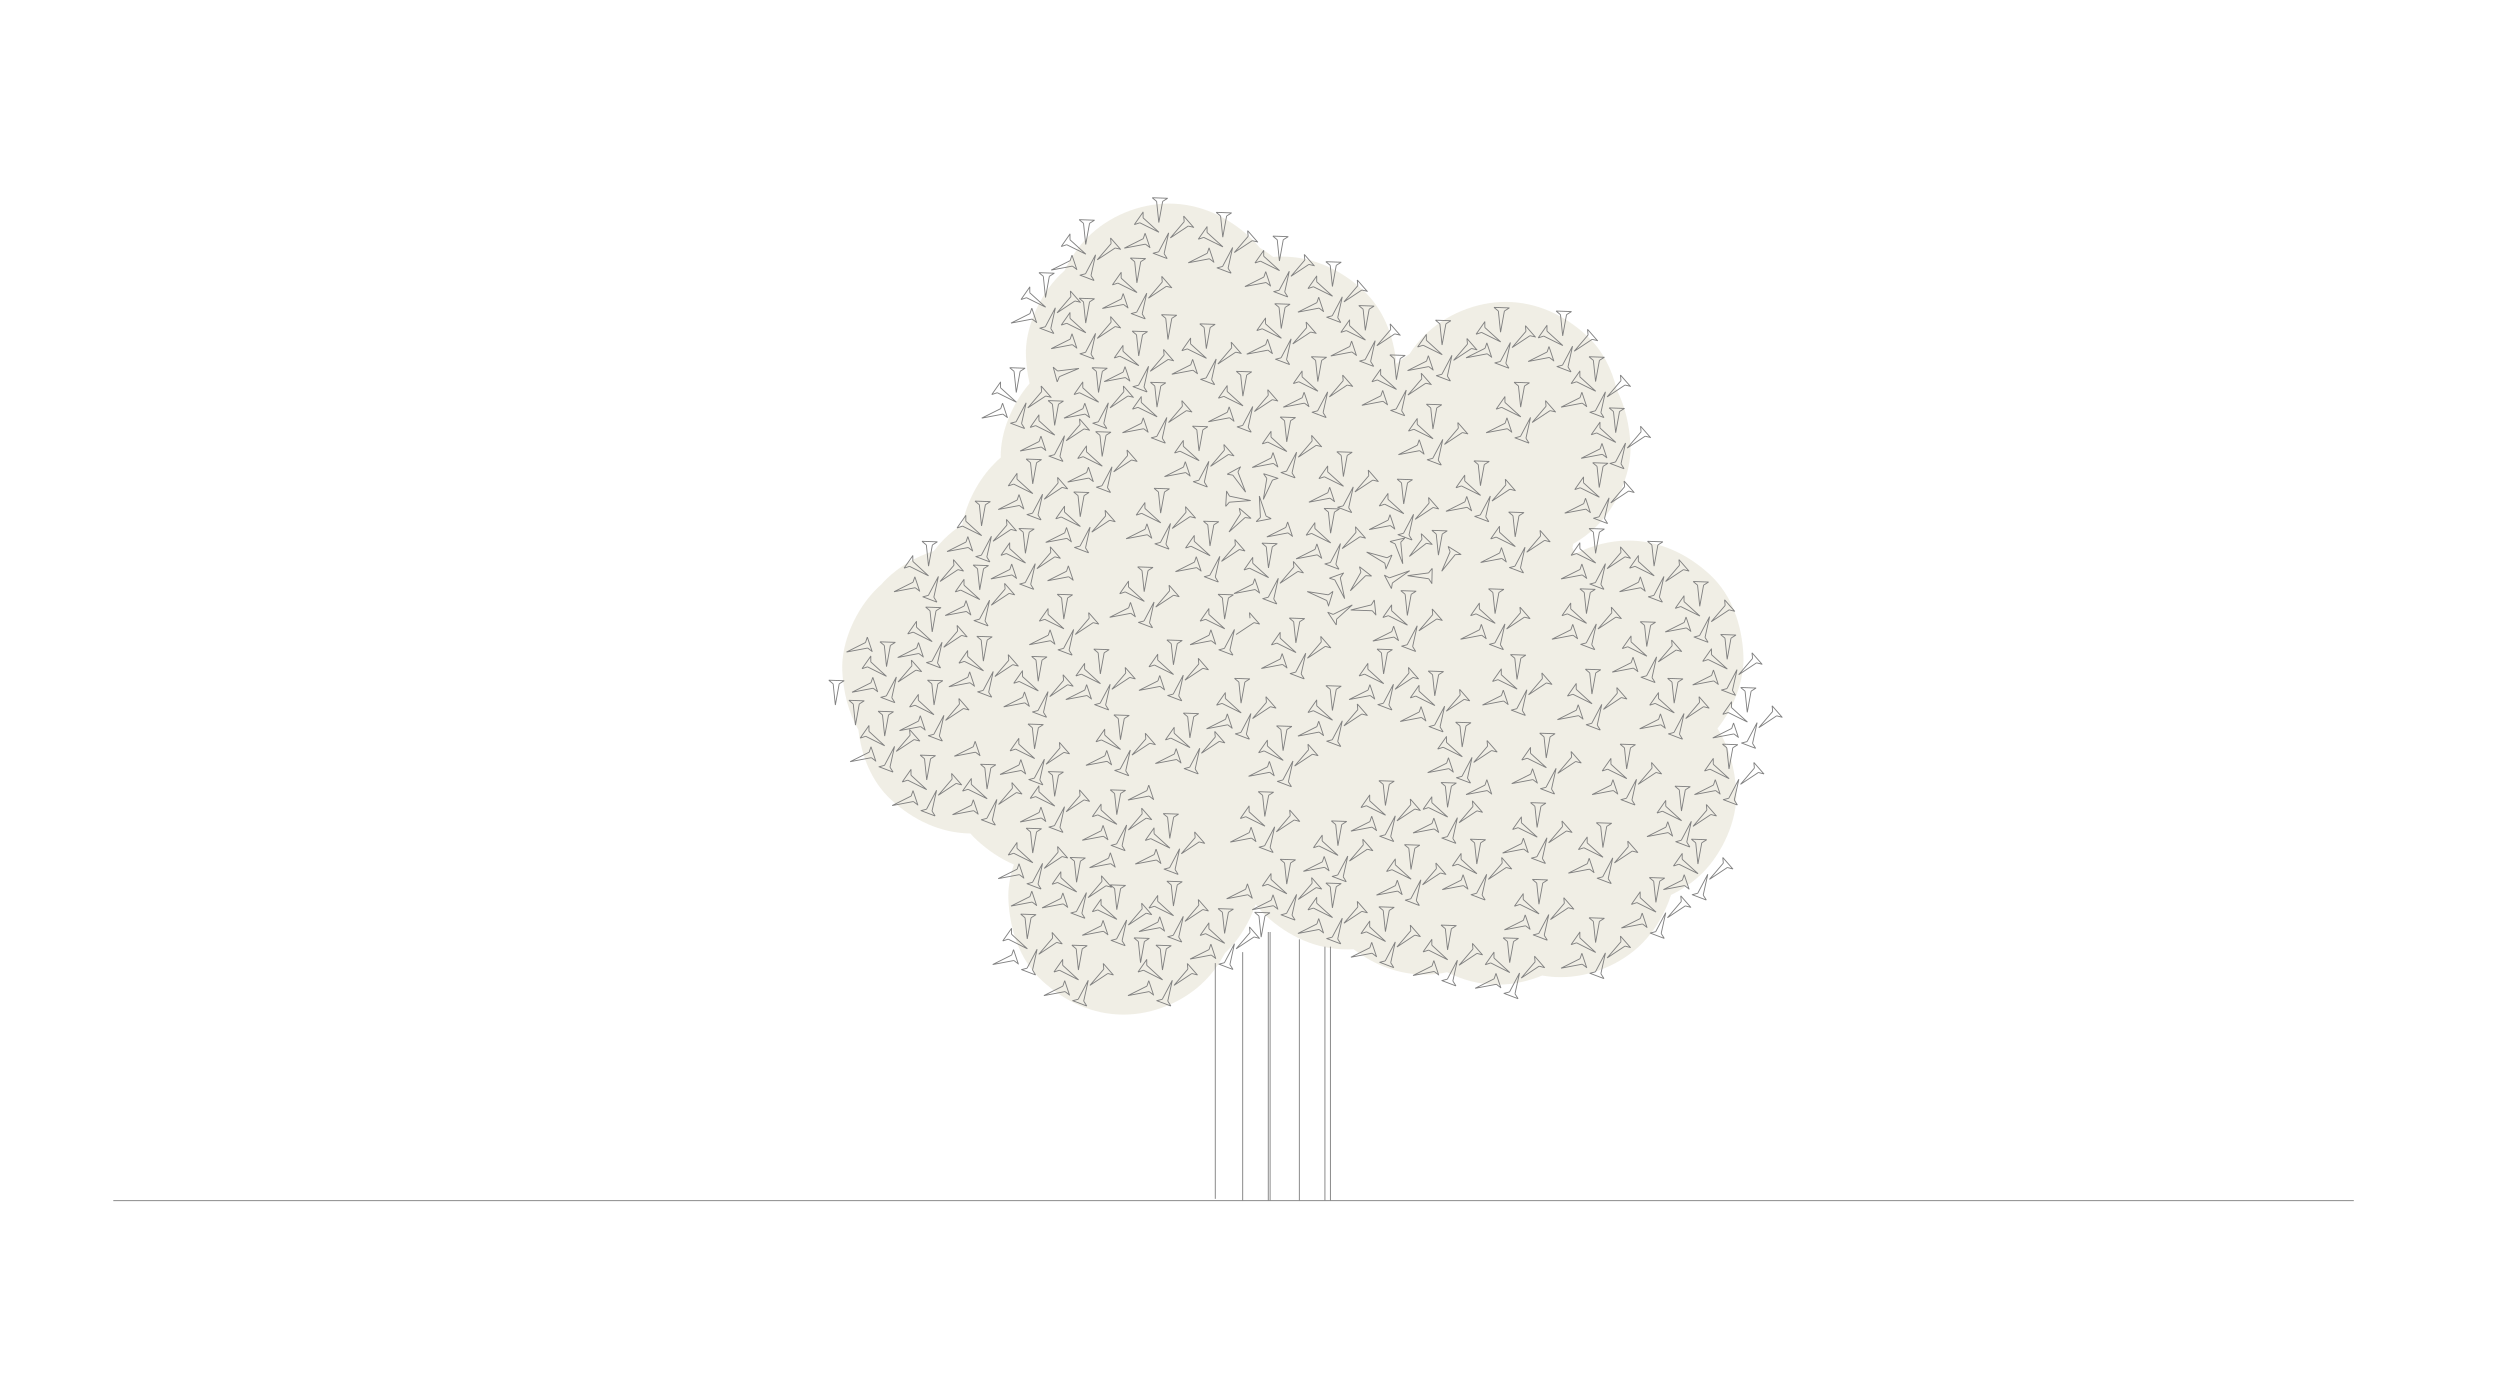 <svg id="レイヤー_1" xmlns="http://www.w3.org/2000/svg" viewBox="0 0 1368 760"><style>.st1{fill:none;stroke:gray;stroke-width:.5;stroke-miterlimit:10}</style><path d="M939.8 398.6c8.7-10.9 14.8-26.2 14.2-39.8-.7-16.3-6.1-33.2-18.5-44.5-12.3-11.3-27.5-18.5-44.5-18.5-9.9 0-20 2.6-29.1 7.3-.5-1.2-1-2.3-1.5-3.4.2-.7.3-1.4.5-2.1 4.7-2.7 9.1-6 12.8-9.7 10.9-10.9 19.2-28.9 18.5-44.5-.5-10.3-2.8-20.8-7.5-30.1-2.6-11.2-7.8-21.7-16.4-29.6-12.3-11.3-27.5-18.5-44.5-18.5-16.2 0-33.1 7-44.5 18.5-2.9 2.9-5.6 6.2-7.9 9.9-2.6 1.7-5 3.5-7.3 5.5-1.4-14.9-6.9-29.8-18.1-40.2-12.3-11.3-27.5-18.5-44.5-18.5-1.6 0-3.2.1-4.8.2-2.3-1.8-4.8-3.5-7.3-5-1.6-2-3.3-3.9-5.3-5.7-12.3-11.3-27.5-18.5-44.5-18.5-16.2 0-33.1 7-44.5 18.5-4.9 4.9-9.3 11.3-12.6 18.2-.9.8-1.7 1.6-2.6 2.4-10.9 10.9-19.2 28.9-18.5 44.5.2 4.9.9 9.9 2 14.8-9.3 10.8-16.1 26.5-15.8 40.6-1.2 1-2.4 2.1-3.5 3.3-8.4 8.4-15.1 20.8-17.5 33.3-3.6 2.3-7 5-10 8-2 2-3.8 4.1-5.6 6.5-9.8 3.1-19 8.5-26.1 15.5-.9.9-1.8 1.8-2.6 2.8-1 .9-2 1.7-2.9 2.7-10.9 10.9-19.2 28.9-18.5 44.5.5 11.1 3.2 22.6 8.8 32.3 1.7 14.3 7.1 28.4 18 38.4 12 11 26.7 18.1 43.3 18.4 1.1 1.2 2.3 2.5 3.5 3.6 6.1 5.6 12.9 10.2 20.3 13.4-2.1 6.3-3.3 12.9-3 19.1.7 16.3 6.1 33.2 18.5 44.5 12.3 11.3 27.5 18.5 44.5 18.5 16.2 0 33.1-7 44.5-18.5 4.2-4.2 8-9.5 11.1-15.3.4-.4.9-.8 1.3-1.2 6.6-6.6 12.1-15.7 15.4-25.3 1.7 2.1 3.5 4.2 5.5 6.1 12.3 11.3 27.5 18.5 44.5 18.5 1.2 0 2.4 0 3.6-.1 11.2 8.6 24.5 13.9 39.1 13.9 4 0 8.1-.4 12.1-1.3 8.5 4.3 17.8 6.8 27.8 6.8 8.1 0 16.5-1.8 24.2-5 3.3.6 6.7.9 10.2.9 16.2 0 33.1-7 44.5-18.5 6.8-6.8 12.6-16.4 15.8-26.5 6.4-3.1 12.3-7.1 17.2-12 10.9-10.9 19.2-28.9 18.5-44.5-.7-12.1-3.8-24.4-10.3-34.6z" opacity=".46" fill="#807226" fill-opacity=".26" id="レイヤー_3"/><g id="レイヤー_2_1_"><path class="st1" d="M62 657h1226"/><g id="tree_main"><g id="tree_main-2"><g id="tree_main-3"><path class="st1" d="M597.5 201.2l8.5.3M597.5 201.2l2.4 2M605.9 201.5l-2.7 1.7M599.9 203.2l1.2 11.6M603.2 203.2l-2.1 11.6M614.7 211.2l5.6 6.4M614.7 211.2l.3 3.1M620.3 217.4l-3.1-.7M615 214.3l-7.6 8.9M617.2 216.7l-9.8 6.5M587.7 215.9l4.9-7M587.7 215.9l3-1M592.5 209v3.2M590.7 214.9l10.5 5.2M592.5 212.2l8.7 7.9M605.7 234.5l-7.9-3M605.7 234.5l-1.7-2.7M597.9 231.6l3.1-.8M604 231.8l2.5-11.4M601 230.8l5.5-10.4M593.6 220.6l2.7 8.1M593.6 220.6l-1 3M596.3 228.5l-2.5-1.9M592.6 223.6l-10.4 5.2M593.8 226.6l-11.6 2.2M573.5 219.2l8.5.3M573.5 219.2l2.4 2M581.9 219.5l-2.7 1.7M575.9 221.2l1.2 11.6M579.2 221.2l-2.1 11.6M590.7 229.2l5.6 6.4M590.7 229.2l.3 3.1M596.3 235.4l-3.1-.7M591 232.3l-7.6 8.9M593.2 234.7l-9.8 6.5M563.7 233.9l4.9-7M563.7 233.9l3-1M568.5 227v3.2M566.7 232.9l10.5 5.2M568.5 230.2l8.7 7.9M581.7 252.5l-7.9-3M581.7 252.5l-1.7-2.7M573.9 249.6l3.1-.8M580 249.8l2.5-11.4M577 248.8l5.5-10.4M569.6 238.6l2.7 8.1M569.6 238.6l-1 3M572.3 246.5l-2.5-1.9M568.6 241.6l-10.4 5.2M569.8 244.6l-11.6 2.2M599.5 236.2l8.5.3M599.5 236.2l2.4 2M607.9 236.5l-2.7 1.7M601.9 238.2l1.2 11.6M605.2 238.2l-2.1 11.6M616.7 246.2l5.6 6.4M616.7 246.2l.3 3.1M622.3 252.5l-3.1-.8M617 249.3l-7.6 8.9M619.2 251.7l-9.8 6.5M589.7 250.9l4.9-7M589.7 250.9l3-1M594.5 244v3.2M592.7 249.9l10.5 5.2M594.5 247.2l8.7 7.9M607.7 269.5l-7.9-3M607.7 269.5l-1.7-2.7M599.9 266.6l3.1-.8M606 266.8l2.5-11.4M603 265.8l5.5-10.4M595.6 255.6l2.7 8.1M595.6 255.6l-1 3M598.3 263.5l-2.5-1.9M594.6 258.6l-10.4 5.2M595.8 261.6l-11.6 2.2M561.5 251.2l8.5.3M561.5 251.2l2.4 2M569.9 251.5l-2.7 1.7M563.9 253.2l1.2 11.6M567.2 253.2l-2.1 11.6M578.7 261.2l5.6 6.4M578.7 261.2l.3 3.1M584.3 267.5l-3.1-.8M579 264.3l-7.6 8.9M581.2 266.7l-9.8 6.5M551.7 265.9l4.9-7M551.7 265.9l3-1M556.5 259v3.2M554.7 264.9l10.5 5.2M556.5 262.2l8.7 7.9M569.7 284.5l-7.9-3M569.7 284.5l-1.7-2.7M561.9 281.6l3.1-.8M568 281.8l2.5-11.4M565 280.8l5.5-10.4M557.6 270.6l2.7 8.1M557.6 270.6l-1 3M560.3 278.5l-2.5-1.9M556.6 273.6l-10.4 5.2M557.8 276.6l-11.6 2.2M629.5 209.2l8.5.3M629.5 209.2l2.4 2M637.9 209.5l-2.7 1.7M631.9 211.2l1.2 11.6M635.2 211.2l-2.1 11.6M646.7 219.2l5.6 6.4M646.7 219.2l.3 3.1M652.3 225.4l-3.1-.7M647 222.3l-7.6 8.9M649.2 224.7l-9.8 6.5M619.7 223.9l4.9-7M619.7 223.9l3-1M624.5 217v3.2M622.7 222.9l10.5 5.2M624.5 220.2l8.7 7.9M637.7 242.5l-7.9-3M637.7 242.5l-1.7-2.7M629.9 239.6l3.1-.8M636 239.8l2.5-11.4M633 238.8l5.5-10.4M625.6 228.6l2.7 8.1M625.6 228.6l-1 3M628.3 236.5l-2.5-1.9M624.6 231.6l-10.4 5.2M625.8 234.6l-11.6 2.2M619.5 181.2l8.5.3M619.5 181.2l2.4 2M627.9 181.5l-2.7 1.7M621.9 183.2l1.2 11.6M625.2 183.2l-2.1 11.6M636.7 191.2l5.6 6.4M636.7 191.2l.3 3.1M642.3 197.4l-3.1-.7M637 194.3l-7.6 8.9M639.2 196.7l-9.8 6.5M609.7 195.9l4.9-7M609.7 195.9l3-1M614.5 189v3.2M612.7 194.9l10.5 5.2M614.5 192.2l8.7 7.9M627.7 214.5l-7.9-3M627.7 214.5l-1.7-2.7M619.9 211.6l3.1-.8M626 211.8l2.5-11.4M623 210.8l5.5-10.4M615.6 200.6l2.7 8.1M615.6 200.6l-1 3M618.3 208.5l-2.5-1.9M614.6 203.6l-10.4 5.2M615.8 206.6l-11.6 2.2M587.5 269.2l8.5.3M587.5 269.2l2.4 2M595.9 269.5l-2.7 1.7M589.9 271.2l1.2 11.6M593.2 271.2l-2.1 11.6M604.7 279.2l5.6 6.4M604.7 279.2l.3 3.1M610.3 285.5l-3.1-.8M605 282.3l-7.6 8.9M607.2 284.7l-9.8 6.5M577.7 283.9l4.9-7M577.7 283.9l3-1M582.5 277v3.2M580.7 282.9l10.5 5.2M582.5 280.2l8.7 7.9M595.7 302.5l-7.9-3M595.7 302.5l-1.7-2.7M587.9 299.6l3.1-.8M594 299.8l2.5-11.4M591 298.8l5.5-10.4M583.6 288.6l2.7 8.1M583.6 288.6l-1 3M586.3 296.5l-2.5-1.9M582.6 291.6l-10.4 5.2M583.8 294.6l-11.6 2.2M533.5 274.2l8.5.3M533.5 274.2l2.4 2M541.9 274.5l-2.7 1.7M535.9 276.2l1.2 11.6M539.2 276.2l-2.1 11.6M550.7 284.2l5.6 6.4M550.7 284.2l.3 3.1M556.3 290.5l-3.1-.8M551 287.3l-7.6 8.9M553.2 289.7l-9.8 6.5M523.7 288.9l4.9-7M523.7 288.9l3-1M528.5 282v3.2M526.7 287.9l10.5 5.2M528.5 285.2l8.7 7.9M541.7 307.5l-7.9-3M541.7 307.5l-1.7-2.7M533.9 304.6l3.1-.8M540 304.8l2.5-11.4M537 303.8l5.5-10.4M529.6 293.6l2.7 8.1M529.6 293.6l-1 3M532.3 301.5l-2.5-1.9M528.6 296.6l-10.4 5.2M529.8 299.6l-11.6 2.2M557.5 289.2l8.5.3M557.5 289.2l2.4 2M565.9 289.5l-2.7 1.7M559.9 291.2l1.2 11.6M563.2 291.2l-2.1 11.6M574.7 299.2l5.6 6.4M574.7 299.2l.3 3.1M580.3 305.5l-3.1-.8M575 302.3l-7.6 8.9M577.2 304.7l-9.8 6.5M547.7 303.9l4.9-7M547.7 303.9l3-1M552.5 297v3.2M550.7 302.9l10.5 5.2M552.5 300.2l8.7 7.9M565.7 322.5l-7.9-3M565.7 322.5l-1.7-2.7M557.9 319.6l3.1-.8M564 319.8l2.5-11.4M561 318.8l5.5-10.4M553.6 308.6l2.7 8.1M553.6 308.6l-1 3M556.3 316.5l-2.5-1.9M552.6 311.6l-10.4 5.2M553.8 314.6l-11.6 2.2M532.5 309.2l8.5.3M532.5 309.2l2.4 2M540.9 309.5l-2.7 1.7M534.9 311.2l1.2 11.6M538.2 311.2l-2.1 11.6M549.7 319.2l5.6 6.4M549.7 319.2l.3 3.1M555.3 325.5l-3.1-.8M550 322.3l-7.6 8.9M552.2 324.7l-9.8 6.5M522.7 323.9l4.9-7M522.7 323.9l3-1M527.5 317v3.2M525.7 322.9l10.5 5.2M527.5 320.2l8.7 7.9M540.7 342.5l-7.9-3M540.7 342.5l-1.7-2.7M532.9 339.6l3.1-.8M539 339.8l2.5-11.4M536 338.8l5.5-10.4M528.6 328.6l2.7 8.1M528.6 328.6l-1 3M531.3 336.5l-2.5-1.9M527.6 331.6l-10.4 5.2M528.8 334.6l-11.6 2.2M504.5 296.2l8.5.3M504.5 296.2l2.4 2M512.9 296.5l-2.7 1.7M506.9 298.2l1.2 11.6M510.2 298.2l-2.1 11.6M521.7 306.2l5.6 6.4M521.7 306.2l.3 3.1M527.3 312.5l-3.1-.8M522 309.3l-7.6 8.9M524.2 311.7l-9.8 6.5M494.7 310.9l4.9-7M494.7 310.9l3-1M499.5 304v3.2M497.7 309.9l10.4 5.2M499.5 307.2l8.6 7.9M512.7 329.5l-7.9-3M512.7 329.5l-1.7-2.7M504.9 326.6l3.1-.8M511 326.8l2.5-11.4M508 325.8l5.5-10.4M500.6 315.6l2.7 8.1M500.6 315.6l-1 3M503.3 323.5l-2.5-1.9M499.6 318.6l-10.4 5.2M500.8 321.6l-11.6 2.2M506.5 332.2l8.5.3M506.5 332.2l2.4 2M514.9 332.5l-2.7 1.7M508.9 334.2l1.2 11.6M512.2 334.2l-2.1 11.6M523.7 342.2l5.6 6.4M523.7 342.2l.3 3.1M529.3 348.5l-3.1-.8M524 345.3l-7.6 8.9M526.2 347.7l-9.8 6.5M496.7 346.9l4.9-7M496.7 346.9l3-1M501.5 340v3.2M499.7 345.9l10.4 5.2M501.5 343.2l8.6 7.9M514.7 365.5l-7.9-3M514.7 365.5l-1.7-2.7M506.9 362.6l3.1-.8M513 362.8l2.5-11.4M510 361.8l5.5-10.4M502.6 351.6l2.7 8.1M502.6 351.6l-1 3M505.3 359.5l-2.5-1.9M501.6 354.6l-10.4 5.2M502.8 357.6l-11.6 2.2M534.5 348.2l8.5.3M534.5 348.2l2.4 2M542.9 348.5l-2.7 1.7M536.9 350.2l1.2 11.6M540.2 350.2l-2.1 11.6M551.7 358.2l5.6 6.4M551.7 358.2l.3 3.1M557.3 364.5l-3.1-.8M552 361.3l-7.6 8.9M554.2 363.7l-9.8 6.5M524.7 362.9l4.9-7M524.7 362.9l3-1M529.5 356v3.2M527.7 361.9l10.5 5.2M529.5 359.2l8.7 7.9M542.7 381.5l-7.9-3M542.7 381.5l-1.7-2.7M534.9 378.6l3.1-.8M541 378.8l2.5-11.4M538 377.8l5.5-10.4M530.6 367.6l2.7 8.1M530.6 367.6l-1 3M533.3 375.5l-2.5-1.9M529.6 370.6l-10.4 5.2M530.8 373.6l-11.6 2.2M481.5 351.2l8.5.3M481.5 351.2l2.4 2M489.9 351.5l-2.7 1.7M483.9 353.2l1.2 11.6M487.2 353.2l-2.1 11.6M498.7 361.2l5.7 6.4M498.7 361.2l.3 3.1M504.3 367.5l-3.1-.8M499 364.3l-7.6 8.9M501.2 366.7l-9.8 6.5M471.7 365.9l4.9-7M471.7 365.9l3-1M476.5 359v3.2M474.7 364.9l10.4 5.2M476.5 362.2l8.6 7.9M489.7 384.5l-7.9-3M489.7 384.5l-1.7-2.7M481.9 381.6l3.1-.8M488 381.8l2.5-11.4M485 380.8l5.5-10.4M477.6 370.6l2.7 8.1M477.6 370.6l-1 3M480.3 378.5l-2.5-1.9M476.6 373.6l-10.4 5.2M477.8 376.6l-11.6 2.2M507.5 372.2l8.5.3M507.5 372.2l2.4 2M515.9 372.5l-2.7 1.7M509.9 374.2l1.2 11.6M513.2 374.2l-2.1 11.6M524.7 382.2l5.6 6.4M524.7 382.2l.3 3.1M530.3 388.5l-3.1-.8M525 385.3l-7.6 8.9M527.2 387.7l-9.8 6.5M497.7 386.9l4.9-7M497.7 386.9l3-1M502.5 380v3.2M500.7 385.9l10.4 5.2M502.5 383.2l8.6 7.9M515.7 405.5l-7.9-3M515.7 405.5l-1.7-2.7M507.9 402.6l3.1-.8M514 402.8l2.5-11.4M511 401.8l5.5-10.4M503.6 391.6l2.7 8.1M503.6 391.6l-1 3M506.3 399.5l-2.5-1.9M502.6 394.6l-10.4 5.2M503.8 397.6l-11.6 2.2M480.5 389.2l8.5.3M480.5 389.2l2.4 2M488.9 389.5l-2.7 1.7M482.9 391.2l1.2 11.6M486.2 391.2l-2.1 11.6M497.7 399.2l5.7 6.4M497.7 399.2l.3 3.1M503.3 405.5l-3.1-.8M498 402.3l-7.6 8.9M500.2 404.7l-9.8 6.5M470.7 403.9l4.9-7M470.7 403.9l3-1M475.5 397v3.2M473.7 402.9l10.4 5.2M475.5 400.2l8.6 7.9M488.7 422.5l-7.9-3M488.7 422.5l-1.7-2.7M480.9 419.6l3.1-.8M487 419.8l2.5-11.4M484 418.8l5.5-10.4M476.6 408.6l2.7 8.1M476.6 408.6l-1 3M479.3 416.5l-2.5-1.9M475.6 411.6l-10.4 5.2M476.8 414.6l-11.6 2.2M503.5 413.2l8.5.3M503.5 413.2l2.4 2M511.9 413.5l-2.7 1.7M505.9 415.2l1.2 11.6M509.2 415.2l-2.1 11.6M520.7 423.2l5.6 6.4M520.7 423.2l.3 3.1M526.3 429.5l-3.1-.8M521 426.3l-7.6 8.9M523.2 428.7l-9.8 6.5M493.7 427.9l4.9-7M493.7 427.9l3-1M498.5 421v3.2M496.7 426.9l10.4 5.2M498.5 424.2l8.6 7.9M511.7 446.5l-7.9-3M511.7 446.5l-1.7-2.7M503.9 443.6l3.1-.8M510 443.8l2.5-11.4M507 442.8l5.5-10.4M499.6 432.6l2.7 8.1M499.6 432.6l-1 3M502.3 440.5l-2.5-1.9M498.6 435.6l-10.4 5.2M499.8 438.6l-11.6 2.2M656.5 177.2l8.5.3M656.5 177.2l2.4 2M664.9 177.5l-2.7 1.7M658.9 179.2l1.2 11.6M662.2 179.2l-2.1 11.6M673.7 187.2l5.6 6.4M673.7 187.2l.3 3.1M679.3 193.4l-3.1-.7M674 190.3l-7.6 8.9M676.2 192.7l-9.8 6.5M646.7 191.9l4.9-7M646.7 191.9l3-1M651.5 185v3.2M649.7 190.9l10.5 5.2M651.5 188.2l8.7 7.9M664.7 210.5l-7.9-3M664.7 210.5l-1.7-2.7M656.9 207.6l3.1-.8M663 207.8l2.5-11.4M660 206.8l5.5-10.4M652.6 196.6l2.7 8.1M652.6 196.6l-1 3M655.3 204.5l-2.5-1.9M651.6 199.6l-10.4 5.2M652.8 202.6l-11.6 2.2M676.5 203.2l8.5.3M676.5 203.2l2.4 2M684.9 203.5l-2.7 1.7M678.9 205.2l1.2 11.6M682.2 205.2l-2.1 11.6M693.7 213.2l5.6 6.4M693.7 213.2l.3 3.1M699.3 219.4l-3.1-.7M694 216.3l-7.6 8.9M696.2 218.7l-9.8 6.5M666.7 217.9l4.9-7M666.7 217.9l3-1M671.5 211v3.2M669.7 216.9l10.5 5.2M671.5 214.2l8.7 7.9M684.7 236.5l-7.9-3M684.7 236.5l-1.7-2.7M676.9 233.6l3.1-.8M683 233.8l2.5-11.4M680 232.8l5.5-10.4M672.6 222.6l2.7 8.1M672.6 222.6l-1 3M675.3 230.5l-2.5-1.9M671.6 225.6l-10.4 5.2M672.8 228.6l-11.6 2.2M700.5 228.2l8.5.3M700.5 228.2l2.4 2M708.9 228.5l-2.7 1.7M702.9 230.2l1.2 11.6M706.2 230.2l-2.1 11.6M717.7 238.2l5.6 6.4M717.7 238.2l.3 3.1M723.3 244.4l-3.1-.7M718 241.3l-7.6 8.9M720.2 243.7l-9.8 6.5M690.7 242.9l4.9-7M690.7 242.9l3-1M695.5 236v3.2M693.7 241.9l10.5 5.2M695.5 239.2l8.7 7.9M708.7 261.5l-7.9-3M708.7 261.5l-1.7-2.7M700.9 258.6l3.1-.8M707 258.8l2.5-11.4M704 257.8l5.5-10.4M696.6 247.6l2.7 8.1M696.6 247.6l-1 3M699.3 255.5l-2.5-1.9M695.6 250.6l-10.4 5.2M696.8 253.6l-11.6 2.2M731.5 247.2l8.5.3M731.5 247.2l2.4 2M739.9 247.5l-2.7 1.7M733.9 249.2l1.2 11.6M737.2 249.2l-2.1 11.6M748.7 257.2l5.6 6.4M748.7 257.2l.3 3.1M754.3 263.5l-3.1-.8M749 260.3l-7.6 8.9M751.2 262.7l-9.8 6.5M721.7 261.9l4.9-7M721.7 261.9l3-1M726.5 255v3.2M724.7 260.9l10.5 5.2M726.5 258.2l8.7 7.9M739.7 280.5l-7.9-3M739.7 280.5l-1.7-2.7M731.9 277.6l3.1-.8M738 277.8l2.5-11.4M735 276.8l5.5-10.4M727.6 266.6l2.7 8.1M727.6 266.6l-1 3M730.3 274.5l-2.5-1.9M726.6 269.6l-10.4 5.2M727.8 272.6l-11.6 2.2M652.5 233.2l8.5.3M652.5 233.2l2.4 2M660.9 233.5l-2.7 1.7M654.9 235.2l1.2 11.6M658.2 235.2l-2.1 11.6M669.7 243.2l5.6 6.4M669.7 243.2l.3 3.1M675.3 249.4l-3.1-.7M670 246.3l-7.6 8.9M672.2 248.7l-9.8 6.5M642.7 247.9l4.9-7M642.7 247.9l3-1M647.5 241v3.2M645.7 246.9l10.5 5.2M647.5 244.2l8.7 7.9M660.7 266.5l-7.9-3M660.7 266.5l-1.7-2.7M652.9 263.6l3.1-.8M659 263.8l2.5-11.4M656 262.8l5.5-10.4M648.6 252.6l2.7 8.1M648.6 252.6l-1 3M651.3 260.5l-2.5-1.9M647.6 255.6l-10.4 5.2M648.8 258.6l-11.6 2.2M764.5 262.2l8.5.3M764.5 262.2l2.4 2M772.9 262.5l-2.7 1.7M766.9 264.2l1.2 11.6M770.2 264.2l-2.1 11.6M781.7 272.2l5.6 6.4M781.7 272.2l.3 3.1M787.3 278.5l-3.1-.8M782 275.3l-7.6 8.9M784.2 277.7l-9.8 6.5M754.7 276.9l4.9-7M754.7 276.9l3-1M759.5 270v3.2M757.7 275.9l10.5 5.2M759.5 273.2l8.7 7.9M772.7 295.5l-7.9-3M772.7 295.5l-1.7-2.7M764.9 292.6l3.1-.8M771 292.8l2.5-11.4M768 291.8l5.5-10.4M760.6 281.6l2.7 8.1M760.6 281.6l-1 3M763.3 289.5l-2.5-1.9M759.6 284.6l-10.4 5.2M760.8 287.6l-11.6 2.2M777.7 292l6.1 6M777.7 292l.4 3.1M783.7 297.9l-3.2-.6M778.1 295.1l-6.9 9.4M780.5 297.3l-9.3 7.2M783.7 311l-.2 8.5M783.7 311l-2 2.5M783.6 319.4l-1.8-2.7M781.7 313.5l-11.5 1.5M781.8 316.7l-11.6-1.7M760.6 296.3l8.2-1.9M760.6 296.3l2.8 1.3M768.7 294.4l-2.2 2.3M763.4 297.6l4.2 10.9M766.5 296.7l1.1 11.8M761.4 322.1l-3.9-7.5M761.4 322.1l.5-3.1M757.5 314.7l2.8 1.5M761.9 319l9.5-6.7M760.3 316.2l11.1-3.9M761.7 303.7l-3.4 7.8M761.7 303.7l-2.7 1.5M758.4 311.4l-.6-3.2M759 305.2l-11.2-3.1M757.8 308.2l-10-6.1M766.5 323.2l8.5.3M766.5 323.2l2.4 2M774.9 323.5l-2.7 1.7M768.9 325.2l1.2 11.6M772.2 325.2l-2.1 11.6M783.7 333.2l5.6 6.4M783.7 333.2l.3 3.1M789.3 339.5l-3.1-.8M784 336.3l-7.6 8.9M786.2 338.7l-9.8 6.5M756.7 337.9l4.9-7M756.7 337.9l3-1M761.5 331v3.2M759.7 336.9l10.5 5.2M761.5 334.2l8.7 7.9M774.7 356.5l-7.9-3M774.7 356.5l-1.7-2.7M766.9 353.6l3.1-.8M773 353.8l2.5-11.4M770 352.8l5.5-10.4M762.6 342.6l2.7 8.1M762.6 342.6l-1 3M765.3 350.5l-2.5-1.9M761.6 345.6l-10.4 5.2M762.8 348.6l-11.6 2.2M724.5 278.2l8.5.3M724.5 278.2l2.4 2M732.9 278.5l-2.7 1.7M726.9 280.2l1.2 11.6M730.2 280.2l-2.1 11.6M741.7 288.2l5.6 6.4M741.7 288.2l.3 3.1M747.3 294.5l-3.1-.8M742 291.3l-7.6 8.9M744.2 293.7l-9.8 6.5M714.7 292.9l4.9-7M714.7 292.9l3-1M719.5 286v3.2M717.7 291.9l10.5 5.2M719.5 289.2l8.7 7.9M732.7 311.5l-7.9-3M732.7 311.5l-1.7-2.7M724.9 308.6l3.1-.8M731 308.8l2.5-11.4M728 307.8l5.5-10.4M720.6 297.6l2.7 8.1M720.6 297.6l-1 3M723.3 305.5l-2.5-1.9M719.6 300.6l-10.4 5.2M720.8 303.6l-11.6 2.2M753.5 355.2l8.5.3M753.5 355.2l2.4 2M761.9 355.5l-2.7 1.7M755.9 357.2l1.2 11.6M759.2 357.2l-2.1 11.6M770.7 365.2l5.6 6.4M770.7 365.2l.3 3.1M776.3 371.5l-3.1-.8M771 368.3l-7.6 8.9M773.2 370.7l-9.8 6.5M743.7 369.9l4.9-7M743.7 369.9l3-1M748.5 363v3.2M746.7 368.9l10.5 5.2M748.5 366.2l8.7 7.9M761.7 388.5l-7.9-3M761.7 388.5l-1.7-2.7M753.9 385.6l3.1-.8M760 385.8l2.5-11.4M757 384.8l5.5-10.4M749.6 374.6l2.7 8.1M749.6 374.6l-1 3M752.3 382.5l-2.5-1.9M748.6 377.6l-10.4 5.2M749.8 380.6l-11.6 2.2M781.5 367.2l8.5.3M781.5 367.2l2.4 2M789.9 367.5l-2.7 1.7M783.9 369.2l1.2 11.6M787.2 369.2l-2.1 11.6M798.7 377.2l5.6 6.4M798.7 377.2l.3 3.1M804.3 383.5l-3.1-.8M799 380.3l-7.6 8.9M801.2 382.7l-9.8 6.5M771.7 381.9l4.9-7M771.7 381.9l3-1M776.5 375v3.2M774.7 380.9l10.5 5.2M776.5 378.2l8.7 7.9M789.7 400.5l-7.9-3M789.7 400.5l-1.7-2.7M781.9 397.6l3.1-.8M788 397.8l2.5-11.4M785 396.8l5.5-10.4M777.6 386.6l2.7 8.1M777.6 386.6l-1 3M780.3 394.5l-2.5-1.9M776.6 389.6l-10.4 5.2M777.8 392.6l-11.6 2.2M743.9 310.1l6.7 5.2M743.9 310.1l.8 3M750.5 315.2l-3.2-.2M744.7 313.1l-5.8 10.2M747.3 315l-8.4 8.3M752 328.3l.9 8.4M752 328.3l-1.6 2.7M753 336.6l-2.1-2.4M750.4 331l-11.3 2.8M750.9 334.2l-11.8-.4M727.4 316.4l8-2.9M727.4 316.4l3 .9M735.2 313.5l-1.8 2.6M730.4 317.3l5.4 10.3M733.4 316.1l2.4 11.5M731.2 342l-4.7-7.1M731.2 342l.2-3.2M726.5 335l3 1.2M731.4 338.8l8.6-7.8M729.5 336.2L740 331M729.4 323.6l-2.5 8.2M729.4 323.6l-2.5 1.9M727 331.6l-1-3M726.9 325.5l-11.6-1.8M726 328.6l-10.7-4.9M796.5 395.2l8.5.3M796.5 395.2l2.4 2M804.9 395.5l-2.7 1.7M798.9 397.2l1.2 11.6M802.2 397.2l-2.1 11.6M813.7 405.2l5.6 6.4M813.7 405.2l.3 3.1M819.3 411.5l-3.1-.8M814 408.3l-7.6 8.9M816.2 410.7l-9.8 6.5M786.7 409.9l4.9-7M786.7 409.9l3-1M791.5 403v3.2M789.7 408.9l10.5 5.2M791.5 406.2l8.7 7.9M804.7 428.5l-7.9-3M804.7 428.5l-1.7-2.7M796.9 425.6l3.1-.8M803 425.8l2.5-11.4M800 424.8l5.5-10.4M792.6 414.6l2.7 8.1M792.6 414.6l-1 3M795.3 422.5l-2.5-1.9M791.6 417.6l-10.4 5.2M792.8 420.6l-11.6 2.2M671.5 259.5l7.5-4.1M671.5 259.5l3.1.5M678.8 255.4l-1.4 2.9M674.6 260l7 9.3M677.4 258.3l4.2 11M691.4 259.2l8.1 2.6M691.4 259.2l1.8 2.6M699.4 261.7l-3.1 1M693.2 261.8l-1.9 11.5M696.3 262.7l-5 10.6M670.7 277.1l.5-8.5M670.7 277.1l2-2.3M671.2 268.8l1.6 2.7M672.7 274.8l11.7-.9M672.8 271.5l11.6 2.4M695.6 283.8l-8.3 1.6M695.6 283.8l-2.8-1.4M687.4 285.4l2.3-2.3M692.8 282.4l-3.7-11M689.7 283.1l-.6-11.7M678.1 278.1l6.5 5.6M678.1 278.1l.7 3.1M684.5 283.6l-3.2-.4M678.8 281.2l-6.3 9.9M681.3 283.2l-8.8 7.9M788.5 428.2l8.5.3M788.5 428.2l2.4 2M796.9 428.5l-2.7 1.7M790.9 430.2l1.2 11.6M794.2 430.2l-2.1 11.6M805.7 438.2l5.6 6.4M805.7 438.2l.3 3.1M811.3 444.5l-3.1-.8M806 441.3l-7.6 8.9M808.2 443.7l-9.8 6.5M778.7 442.9l4.9-7M778.7 442.9l3-1M783.5 436v3.2M781.7 441.9l10.5 5.2M783.5 439.2l8.7 7.9M796.7 461.5l-7.9-3M796.7 461.5l-1.7-2.7M788.9 458.6l3.1-.8M795 458.8l2.5-11.4M792 457.8l5.5-10.4M784.6 447.6l2.7 8.1M784.6 447.6l-1 3M787.3 455.5l-2.5-1.9M783.6 450.6l-10.4 5.2M784.8 453.6l-11.6 2.2M536.5 418.2l8.5.3M536.5 418.2l2.4 2M544.9 418.5l-2.7 1.7M538.9 420.2l1.2 11.6M542.2 420.2l-2.1 11.6M553.7 428.2l5.6 6.4M553.7 428.2l.3 3.1M559.3 434.5l-3.1-.8M554 431.3l-7.6 8.9M556.2 433.7l-9.8 6.5M526.7 432.9l4.9-7M526.7 432.9l3-1M531.5 426v3.2M529.7 431.9l10.5 5.2M531.5 429.2l8.7 7.9M544.7 451.5l-7.9-3M544.7 451.5l-1.7-2.7M536.9 448.6l3.1-.8M543 448.8l2.5-11.4M540 447.8l5.5-10.4M532.6 437.6l2.7 8.1M532.6 437.6l-1 3M535.3 445.5l-2.5-1.9M531.6 440.6l-10.4 5.2M532.8 443.6l-11.6 2.2M562.5 396.2l8.5.3M562.5 396.2l2.4 2M570.9 396.5l-2.7 1.7M564.9 398.2l1.2 11.6M568.2 398.2l-2.1 11.6M579.7 406.2l5.6 6.4M579.7 406.2l.3 3.1M585.3 412.5l-3.1-.8M580 409.3l-7.6 8.9M582.2 411.7l-9.8 6.5M552.7 410.9l4.9-7M552.7 410.9l3-1M557.5 404v3.2M555.7 409.9l10.5 5.2M557.5 407.2l8.7 7.9M570.7 429.5l-7.9-3M570.7 429.5l-1.7-2.7M562.9 426.6l3.1-.8M569 426.8l2.5-11.4M566 425.8l5.5-10.4M558.6 415.6l2.7 8.1M558.6 415.6l-1 3M561.3 423.5l-2.5-1.9M557.6 418.6l-10.4 5.2M558.8 421.6l-11.6 2.2M573.5 422.2l8.5.3M573.5 422.2l2.4 2M581.9 422.5l-2.7 1.7M575.9 424.2l1.2 11.6M579.2 424.2l-2.1 11.6M590.7 432.2l5.6 6.4M590.7 432.2l.3 3.1M596.3 438.5l-3.1-.8M591 435.3l-7.6 8.9M593.2 437.7l-9.8 6.5M563.7 436.9l4.9-7M563.7 436.9l3-1M568.5 430v3.2M566.7 435.9l10.5 5.2M568.5 433.2l8.7 7.9M581.7 455.5l-7.9-3M581.7 455.5l-1.7-2.7M573.9 452.6l3.1-.8M580 452.8l2.5-11.4M577 451.8l5.5-10.4M569.6 441.6l2.7 8.1M569.6 441.6l-1 3M572.3 449.5l-2.5-1.9M568.6 444.6l-10.4 5.2M569.8 447.6l-11.6 2.2M561.5 453.2l8.5.3M561.5 453.2l2.4 2M569.9 453.5l-2.7 1.7M563.9 455.2l1.2 11.6M567.2 455.2l-2.1 11.6M578.7 463.2l5.6 6.4M578.7 463.2l.3 3.1M584.3 469.5l-3.1-.8M579 466.3l-7.6 8.9M581.2 468.7l-9.8 6.5M551.7 467.9l4.9-7M551.7 467.9l3-1M556.5 461v3.2M554.7 466.9l10.5 5.2M556.5 464.2l8.7 7.9M569.7 486.5l-7.9-3M569.7 486.5l-1.7-2.7M561.9 483.6l3.1-.8M568 483.8l2.5-11.4M565 482.8l5.5-10.4M557.6 472.6l2.7 8.1M557.6 472.6l-1 3M560.3 480.5l-2.5-1.9M556.6 475.6l-10.4 5.2M557.8 478.6l-11.6 2.2M585.5 469.2l8.5.3M585.5 469.2l2.4 2M593.9 469.5l-2.7 1.7M587.9 471.2l1.2 11.6M591.2 471.2l-2.1 11.6M602.7 479.2l5.6 6.4M602.7 479.2l.3 3.1M608.3 485.5l-3.1-.8M603 482.3l-7.6 8.9M605.2 484.7l-9.8 6.5M575.7 483.9l4.9-7M575.7 483.9l3-1M580.5 477v3.2M578.7 482.9l10.5 5.2M580.5 480.2l8.7 7.9M593.7 502.5l-7.9-3M593.7 502.5l-1.7-2.7M585.9 499.6l3.1-.8M592 499.8l2.5-11.4M589 498.8l5.5-10.4M581.6 488.6l2.7 8.1M581.6 488.6l-1 3M584.3 496.5l-2.5-1.9M580.6 491.6l-10.4 5.2M581.8 494.6l-11.6 2.2M607.5 484.2l8.5.3M607.5 484.2l2.4 2M615.9 484.5l-2.7 1.7M609.9 486.2l1.2 11.6M613.2 486.2l-2.1 11.6M624.7 494.2l5.6 6.4M624.7 494.2l.3 3.1M630.3 500.5l-3.1-.8M625 497.3l-7.6 8.9M627.2 499.7l-9.8 6.5M597.7 498.9l4.9-7M597.7 498.9l3-1M602.5 492v3.2M600.7 497.9l10.5 5.2M602.5 495.2l8.7 7.9M615.7 517.5l-7.9-3M615.7 517.5l-1.7-2.7M607.9 514.6l3.1-.8M614 514.8l2.5-11.4M611 513.8l5.5-10.4M603.6 503.6l2.7 8.1M603.6 503.6l-1 3M606.3 511.5l-2.5-1.9M602.6 506.6l-10.4 5.2M603.8 509.6l-11.6 2.2M638.5 482.2l8.5.3M638.5 482.2l2.4 2M646.9 482.5l-2.7 1.7M640.9 484.2l1.2 11.6M644.2 484.2l-2.1 11.6M655.7 492.2l5.6 6.4M655.7 492.2l.3 3.1M661.3 498.5l-3.1-.8M656 495.3l-7.6 8.9M658.2 497.7l-9.8 6.5M628.7 496.9l4.9-7M628.7 496.9l3-1M633.5 490v3.2M631.7 495.9l10.5 5.2M633.5 493.2l8.7 7.9M646.7 515.5l-7.9-3M646.7 515.5l-1.7-2.7M638.9 512.6l3.1-.8M645 512.8l2.5-11.4M642 511.8l5.5-10.4M634.6 501.6l2.7 8.1M634.6 501.6l-1 3M637.3 509.5l-2.5-1.9M633.6 504.6l-10.4 5.2M634.8 507.6l-11.6 2.2M666.5 497.2l8.5.3M666.5 497.2l2.4 2M674.9 497.5l-2.7 1.7M668.9 499.2l1.2 11.6M672.2 499.2l-2.1 11.6M683.7 507.2l5.6 6.4M683.7 507.2l.3 3.1M689.3 513.5l-3.1-.8M684 510.3l-7.6 8.9M686.2 512.7l-9.8 6.5M656.7 511.9l4.9-7M656.7 511.9l3-1M661.5 505v3.2M659.7 510.9l10.5 5.3M661.5 508.2l8.7 8M674.7 530.5l-7.9-3M674.7 530.5l-1.7-2.7M666.9 527.6l3.1-.8M673 527.8l2.5-11.4M670 526.8l5.5-10.4M662.6 516.6l2.7 8.1M662.6 516.6l-1 3M665.3 524.5l-2.5-1.9M661.6 519.6l-10.4 5.2M662.8 522.6l-11.6 2.2M754.5 427.2l8.5.3M754.5 427.2l2.4 2M762.9 427.5l-2.7 1.7M756.9 429.2l1.2 11.6M760.2 429.2l-2.1 11.6M771.7 437.2l5.6 6.4M771.7 437.2l.3 3.1M777.3 443.5l-3.1-.8M772 440.3l-7.6 8.9M774.2 442.7l-9.8 6.5M744.7 441.9l4.9-7M744.7 441.9l3-1M749.5 435v3.2M747.7 440.9l10.5 5.2M749.5 438.2l8.7 7.9M762.7 460.5l-7.9-3M762.7 460.5l-1.7-2.7M754.9 457.6l3.1-.8M761 457.8l2.5-11.4M758 456.8l5.5-10.4M750.6 446.6l2.7 8.1M750.6 446.6l-1 3M753.3 454.5l-2.5-1.9M749.6 449.6l-10.4 5.2M750.8 452.6l-11.6 2.2M728.5 449.2l8.5.3M728.5 449.2l2.4 2M736.9 449.5l-2.7 1.7M730.9 451.2l1.2 11.6M734.2 451.2l-2.1 11.6M745.7 459.2l5.6 6.4M745.7 459.2l.3 3.1M751.3 465.5l-3.1-.8M746 462.3l-7.6 8.9M748.2 464.7l-9.8 6.5M718.7 463.9l4.9-7M718.7 463.9l3-1M723.5 457v3.2M721.7 462.9l10.5 5.2M723.5 460.2l8.7 7.9M736.7 482.5l-7.9-3M736.7 482.5l-1.7-2.7M728.9 479.6l3.1-.8M735 479.8l2.5-11.4M732 478.8l5.5-10.4M724.6 468.6l2.7 8.1M724.6 468.6l-1 3M727.3 476.5l-2.5-1.9M723.6 471.6l-10.4 5.2M724.8 474.6l-11.6 2.2M700.5 470.2l8.5.3M700.5 470.2l2.4 2M708.9 470.5l-2.7 1.7M702.9 472.2l1.2 11.6M706.2 472.2l-2.1 11.6M717.7 480.2l5.6 6.4M717.7 480.2l.3 3.1M723.3 486.5l-3.1-.8M718 483.3l-7.6 8.9M720.2 485.7l-9.8 6.5M690.7 484.9l4.9-7M690.7 484.9l3-1M695.5 478v3.2M693.7 483.9l10.5 5.2M695.5 481.2l8.7 7.9M708.7 503.5l-7.9-3M708.7 503.5l-1.7-2.7M700.9 500.6l3.1-.8M707 500.8l2.5-11.4M704 499.8l5.5-10.4M696.6 489.6l2.7 8.1M696.6 489.6l-1 3M699.3 497.5l-2.5-1.9M695.6 492.6l-10.4 5.2M696.8 495.6l-11.6 2.2M620.5 513.2l8.5.3M620.5 513.2l2.4 2M628.9 513.5l-2.7 1.7M622.9 515.2l1.2 11.6M626.2 515.2l-2.1 11.6M578.5 325.2l8.5.3M578.5 325.2l2.4 2M586.9 325.5l-2.7 1.7M580.9 327.2l1.2 11.6M584.2 327.2l-2.1 11.6M595.7 335.2l5.6 6.4M595.7 335.2l.3 3.1M601.3 341.5l-3.1-.8M596 338.3l-7.6 8.9M598.2 340.7l-9.8 6.5M568.7 339.9l4.9-7M568.7 339.9l3-1M573.5 333v3.2M571.7 338.9l10.5 5.2M573.5 336.2l8.7 7.9M586.7 358.5l-7.9-3M586.7 358.5l-1.7-2.7M578.9 355.6l3.1-.8M585 355.8l2.5-11.4M582 354.8l5.5-10.4M574.6 344.6l2.7 8.1M574.6 344.6l-1 3M577.3 352.5l-2.5-1.9M573.6 347.6l-10.4 5.2M574.8 350.6l-11.6 2.2M564.5 359.2l8.5.3M564.5 359.2l2.4 2M572.9 359.5l-2.7 1.7M566.9 361.2l1.2 11.6M570.2 361.2l-2.1 11.6M581.7 369.2l5.6 6.4M581.7 369.2l.3 3.1M587.3 375.5l-3.1-.8M582 372.3l-7.6 8.9M584.2 374.7l-9.8 6.5M554.7 373.9l4.9-7M554.7 373.9l3-1M559.5 367v3.2M557.7 372.9l10.5 5.2M559.5 370.2l8.7 7.9M572.7 392.5l-7.9-3M572.7 392.5l-1.7-2.7M564.9 389.6l3.1-.8M571 389.8l2.5-11.4M568 388.8l5.5-10.4M560.6 378.6l2.7 8.1M560.6 378.6l-1 3M563.3 386.5l-2.5-1.9M559.6 381.6l-10.4 5.2M560.8 384.6l-11.6 2.2M598.5 355.2l8.5.3M598.5 355.2l2.4 2M606.9 355.5l-2.7 1.7M600.9 357.2l1.2 11.6M604.2 357.2l-2.1 11.6M615.7 365.2l5.6 6.4M615.7 365.2l.3 3.1M621.3 371.5l-3.1-.8M616 368.3l-7.6 8.9M618.2 370.7l-9.8 6.5M588.7 369.9l4.9-7M588.7 369.9l3-1M593.5 363v3.2M591.7 368.9l10.5 5.2M593.5 366.2l8.7 7.9M606.7 388.5l-7.9-3M606.7 388.5l-1.7-2.7M598.9 385.6l3.1-.8M605 385.8l2.5-11.4M602 384.8l5.5-10.4M594.6 374.6l2.7 8.1M594.6 374.6l-1 3M597.3 382.5l-2.5-1.9M593.6 377.6l-10.4 5.2M594.8 380.6l-11.6 2.2M609.5 391.2l8.5.3M609.5 391.2l2.4 2M617.9 391.5l-2.7 1.7M611.9 393.2l1.2 11.6M615.2 393.2l-2.1 11.6M626.7 401.2l5.6 6.4M626.7 401.2l.3 3.1M632.3 407.5l-3.1-.8M627 404.3l-7.6 8.9M629.2 406.7l-9.8 6.5M599.7 405.9l4.9-7M599.7 405.9l3-1M604.5 399v3.2M602.7 404.9l10.5 5.2M604.5 402.2l8.7 7.9M617.7 424.5l-7.9-3M617.7 424.5l-1.7-2.7M609.9 421.6l3.1-.8M616 421.8l2.5-11.4M613 420.8l5.5-10.4M605.6 410.6l2.7 8.1M605.6 410.6l-1 3M608.3 418.5l-2.5-1.9M604.6 413.6l-10.4 5.2M605.8 416.6l-11.6 2.2M638.5 350.2l8.5.3M638.5 350.2l2.4 2M646.9 350.5l-2.7 1.7M640.9 352.2l1.2 11.6M644.2 352.2l-2.1 11.6M655.7 360.2l5.6 6.4M655.7 360.2l.3 3.1M661.3 366.5l-3.1-.8M656 363.3l-7.6 8.9M658.2 365.7l-9.8 6.5M628.7 364.9l4.9-7M628.7 364.9l3-1M633.5 358v3.2M631.7 363.9l10.5 5.2M633.5 361.2l8.7 7.9M646.7 383.5l-7.9-3M646.7 383.5l-1.7-2.7M638.9 380.6l3.1-.8M645 380.8l2.5-11.4M642 379.8l5.5-10.4M634.6 369.6l2.7 8.1M634.6 369.6l-1 3M637.3 377.5l-2.5-1.9M633.6 372.6l-10.4 5.2M634.8 375.6l-11.6 2.2M622.5 310.2l8.5.3M622.5 310.2l2.4 2M630.9 310.5l-2.7 1.7M624.9 312.2l1.2 11.6M628.2 312.2l-2.1 11.6M639.7 320.2l5.6 6.4M639.7 320.2l.3 3.1M645.3 326.5l-3.1-.8M640 323.3l-7.6 8.9M642.2 325.7l-9.8 6.5M612.7 324.9l4.9-7M612.7 324.9l3-1M617.5 318v3.2M615.7 323.9l10.5 5.2M617.5 321.2l8.7 7.9M630.7 343.5l-7.9-3M630.7 343.5l-1.7-2.7M622.9 340.6l3.1-.8M629 340.8l2.5-11.4M626 339.8l5.5-10.4M618.6 329.6l2.7 8.1M618.6 329.6l-1 3M621.3 337.5l-2.5-1.9M617.6 332.6l-10.4 5.2M618.8 335.6l-11.6 2.2M631.5 267.2l8.5.3M631.5 267.2l2.4 2M639.9 267.5l-2.7 1.7M633.9 269.2l1.2 11.6M637.2 269.2l-2.1 11.6M648.7 277.2l5.6 6.4M648.7 277.2l.3 3.1M654.3 283.5l-3.1-.8M649 280.3l-7.6 8.9M651.2 282.7l-9.8 6.5M621.7 281.9l4.9-7M621.7 281.9l3-1M626.5 275v3.2M624.7 280.9l10.5 5.2M626.5 278.2l8.7 7.9M639.7 300.5l-7.9-3M639.7 300.5l-1.7-2.7M631.9 297.6l3.1-.8M638 297.8l2.5-11.4M635 296.8l5.5-10.4M627.6 286.6l2.7 8.1M627.6 286.6l-1 3M630.3 294.5l-2.5-1.9M626.6 289.6l-10.4 5.2M627.8 292.6l-11.6 2.2M658.5 285.2l8.5.3M658.5 285.2l2.4 2M666.9 285.5l-2.7 1.7M660.9 287.2l1.2 11.6M664.2 287.2l-2.1 11.6M675.7 295.2l5.6 6.4M675.7 295.2l.3 3.1M681.3 301.5l-3.1-.8M676 298.3l-7.6 8.9M678.2 300.7l-9.8 6.5M648.7 299.9l4.9-7M648.7 299.9l3-1M653.5 293v3.2M651.7 298.9l10.5 5.2M653.5 296.2l8.7 7.9M666.7 318.5l-7.9-3M666.7 318.5l-1.7-2.7M658.9 315.6l3.1-.8M665 315.8l2.5-11.4M662 314.8l5.5-10.4M654.6 304.6l2.7 8.1M654.6 304.6l-1 3M657.3 312.5l-2.5-1.9M653.6 307.6l-10.4 5.2M654.8 310.6l-11.6 2.2M690.5 297.2l8.5.3M690.5 297.2l2.4 2M698.9 297.5l-2.7 1.7M692.9 299.2l1.2 11.6M696.2 299.2l-2.1 11.6M707.7 307.2l5.6 6.4M707.7 307.2l.3 3.1M713.3 313.5l-3.1-.8M708 310.3l-7.6 8.9M710.2 312.7l-9.8 6.5M680.7 311.9l4.9-7M680.7 311.9l3-1M685.5 305v3.2M683.7 310.9l10.5 5.2M685.5 308.2l8.7 7.9M698.7 330.5l-7.9-3M698.7 330.5l-1.7-2.7M690.9 327.6l3.1-.8M697 327.8l2.5-11.4M694 326.8l5.5-10.4M686.6 316.6l2.7 8.1M686.6 316.6l-1 3M689.3 324.5l-2.5-1.9M685.6 319.6l-10.4 5.2M686.8 322.6l-11.6 2.2M666.5 325.2l8.5.3M666.5 325.2l2.4 2M674.9 325.5l-2.7 1.7M668.9 327.2l1.2 11.6M672.2 327.2l-2.1 11.6M683.7 335.2l5.6 6.4M683.7 335.2l.3 3.1M689.3 341.5l-3.1-.8M686.2 340.7l-9.8 6.5M656.7 339.9l4.9-7M656.7 339.9l3-1M661.5 333v3.2M659.7 338.9l10.5 5.2M661.5 336.2l8.7 7.9M674.7 358.5l-7.9-3M674.7 358.5l-1.7-2.7M666.9 355.6l3.1-.8M673 355.8l2.5-11.4M670 354.8l5.5-10.4M662.6 344.6l2.7 8.1M662.6 344.6l-1 3M665.3 352.5l-2.5-1.9M661.6 347.6l-10.4 5.2M662.8 350.6l-11.6 2.2M705.5 338.2l8.5.3M705.5 338.2l2.4 2M713.9 338.5l-2.7 1.7M707.9 340.2l1.2 11.6M711.2 340.2l-2.1 11.6M722.7 348.2l5.6 6.4M722.7 348.2l.3 3.1M728.3 354.5l-3.1-.8M723 351.3l-7.6 8.9M725.2 353.7l-9.8 6.5M695.7 352.9l4.9-7M695.7 352.9l3-1M700.5 346v3.2M698.7 351.9l10.5 5.2M700.5 349.2l8.7 7.9M713.7 371.5l-7.9-3M713.7 371.5l-1.7-2.7M705.9 368.6l3.1-.8M712 368.8l2.5-11.4M709 367.8l5.5-10.4M701.6 357.6l2.7 8.1M701.6 357.6l-1 3M704.3 365.5l-2.5-1.9M700.6 360.6l-10.4 5.2M701.8 363.6l-11.6 2.2M607.5 432.2l8.5.3M607.5 432.2l2.4 2M615.9 432.5l-2.7 1.7M609.9 434.2l1.2 11.6M613.2 434.2l-2.1 11.6M624.7 442.2l5.6 6.4M624.7 442.2l.3 3.1M630.3 448.5l-3.1-.8M625 445.3l-7.6 8.9M627.2 447.7l-9.8 6.5M597.7 446.9l4.9-7M597.7 446.9l3-1M602.5 440v3.2M600.7 445.9l10.5 5.2M602.5 443.2l8.7 7.9M615.7 465.5l-7.9-3M615.7 465.5l-1.7-2.7M607.9 462.6l3.1-.8M614 462.8l2.5-11.4M611 461.8l5.5-10.4M603.6 451.6l2.7 8.1M603.6 451.6l-1 3M606.3 459.5l-2.5-1.9M602.6 454.6l-10.4 5.2M603.8 457.6l-11.6 2.2M675.5 371.2l8.5.3M675.5 371.2l2.4 2M683.9 371.5l-2.7 1.7M677.9 373.2l1.2 11.6M681.2 373.2l-2.1 11.6M692.7 381.2l5.6 6.4M692.7 381.2l.3 3.1M698.3 387.5l-3.1-.8M693 384.3l-7.6 8.9M695.2 386.7l-9.8 6.5M665.7 385.9l4.9-7M665.7 385.9l3-1M670.5 379v3.2M668.7 384.9l10.5 5.2M670.5 382.2l8.7 7.9M683.7 404.5l-7.9-3M683.7 404.5l-1.7-2.7M675.9 401.6l3.1-.8M682 401.8l2.5-11.4M679 400.8l5.5-10.4M671.6 390.6l2.7 8.1M671.6 390.6l-1 3M674.3 398.5l-2.5-1.9M670.6 393.6l-10.4 5.2M671.8 396.6l-11.6 2.2M647.5 390.2l8.5.3M647.5 390.2l2.4 2M655.9 390.5l-2.7 1.7M649.9 392.2l1.2 11.6M653.2 392.2l-2.1 11.6M664.7 400.2l5.6 6.4M664.7 400.2l.3 3.1M670.3 406.5l-3.1-.8M665 403.3l-7.6 8.9M667.2 405.7l-9.8 6.5M637.7 404.9l4.9-7M637.7 404.9l3-1M642.5 398v3.2M640.7 403.9l10.5 5.2M642.5 401.2l8.7 7.9M655.7 423.5l-7.9-3M655.7 423.5l-1.7-2.7M647.9 420.6l3.1-.8M654 420.8l2.5-11.4M651 419.8l5.5-10.4M643.6 409.6l2.7 8.1M643.6 409.6l-1 3M646.3 417.5l-2.5-1.9M642.6 412.6l-10.4 5.2M643.8 415.6l-11.6 2.2M725.5 375.2l8.5.3M725.5 375.2l2.4 2M733.9 375.5l-2.7 1.7M727.9 377.2l1.2 11.6M731.2 377.2l-2.1 11.6M742.7 385.2l5.6 6.4M742.7 385.2l.3 3.1M748.3 391.5l-3.1-.8M743 388.3l-7.6 8.9M745.2 390.7l-9.8 6.5M715.7 389.9l4.9-7M715.7 389.9l3-1M720.5 383v3.2M718.7 388.9l10.5 5.2M720.5 386.2l8.7 7.9M733.7 408.5l-7.9-3M733.7 408.5l-1.7-2.7M725.9 405.6l3.1-.8M732 405.8l2.5-11.4M729 404.8l5.5-10.4M721.6 394.6l2.7 8.1M721.6 394.6l-1 3M724.3 402.5l-2.5-1.9M720.6 397.6l-10.4 5.2M721.8 400.6l-11.6 2.2M636.5 445.2l8.5.3M636.5 445.2l2.4 2M644.9 445.5l-2.7 1.7M638.9 447.2l1.2 11.6M642.2 447.2l-2.1 11.6M653.7 455.2l5.6 6.4M653.7 455.2l.3 3.1M659.3 461.5l-3.1-.8M654 458.3l-7.6 8.9M656.2 460.7l-9.8 6.5M626.7 459.9l4.9-7M626.7 459.9l3-1M631.5 453v3.2M629.7 458.9l10.5 5.2M631.5 456.2l8.7 7.9M644.7 478.5l-7.9-3M644.7 478.5l-1.7-2.7M636.9 475.6l3.1-.8M643 475.8l2.5-11.4M640 474.8l5.5-10.4M632.6 464.6l2.7 8.1M632.6 464.6l-1 3M635.3 472.5l-2.5-1.9M631.6 467.6l-10.4 5.2M632.8 470.6l-11.6 2.2M698.5 397.2l8.5.3M698.5 397.2l2.4 2M706.9 397.5l-2.7 1.7M700.9 399.2l1.2 11.6M704.2 399.2l-2.1 11.6M715.7 407.2l5.6 6.4M715.7 407.2l.3 3.1M721.3 413.5l-3.1-.8M716 410.3l-7.6 8.9M718.2 412.7l-9.8 6.5M688.7 411.9l4.9-7M688.7 411.9l3-1M693.5 405v3.2M691.7 410.9l10.5 5.2M693.5 408.2l8.7 7.9M706.7 430.5l-7.9-3M706.7 430.5l-1.7-2.7M698.9 427.6l3.1-.8M705 427.8l2.5-11.4M702 426.8l5.5-10.4M694.6 416.6l2.7 8.1M694.6 416.6l-1 3M697.3 424.5l-2.5-1.9M693.6 419.6l-10.4 5.2M694.8 422.6l-11.6 2.2M688.5 433.2l8.5.3M688.5 433.2l2.4 2M696.9 433.5l-2.7 1.7M690.9 435.2l1.2 11.6M694.2 435.2l-2.1 11.6M705.7 443.2l5.6 6.4M705.7 443.2l.3 3.1M711.3 449.5l-3.1-.8M706 446.3l-7.6 8.9M708.2 448.7l-9.8 6.5M678.7 447.9l4.9-7M678.7 447.9l3-1M683.5 441v3.2M681.7 446.9l10.5 5.2M683.5 444.2l8.7 7.9M696.7 466.5l-7.9-3M696.7 466.5l-1.7-2.7M688.9 463.6l3.1-.8M695 463.8l2.5-11.4M692 462.8l5.5-10.4M684.6 452.6l2.7 8.1M684.6 452.6l-1 3M687.3 460.5l-2.5-1.9M683.6 455.6l-10.4 5.2M684.8 458.6l-11.6 2.2M628.6 429.6l2.7 8.1M628.6 429.6l-1 3M631.3 437.5l-2.5-1.9M627.6 432.6l-10.4 5.2M628.8 435.6l-11.6 2.2M474.6 348.6l2.7 8.1M474.6 348.6l-1 3M477.3 356.5l-2.5-1.9M473.6 351.6l-10.4 5.2M474.8 354.6l-11.6 2.2M533.6 405.6l2.7 8.1M533.6 405.6l-1 3M536.3 413.5l-2.5-1.9M532.6 408.6l-10.4 5.2M533.8 411.6l-11.6 2.2M813.6 426.6l2.7 8.1M813.6 426.6l-1 3M816.3 434.5l-2.5-1.9M812.6 429.6l-10.4 5.2M813.8 432.6l-11.6 2.2M584.6 309.6l2.7 8.1M584.6 309.6l-1 3M587.3 317.5l-2.5-1.9M583.6 312.6l-10.4 5.2M584.8 315.6l-11.6 2.2M607.6 466.6l2.7 8.1M607.6 466.6l-1 3M610.3 474.5l-2.5-1.9M606.6 469.6l-10.4 5.2M607.8 472.6l-11.6 2.2M682.6 483.6l2.7 8.1M682.6 483.6l-1 3M685.3 491.5l-2.5-1.9M681.6 486.6l-10.4 5.2M682.8 489.6l-11.6 2.2M704.6 285.6l2.7 8.1M704.6 285.6l-1 3M707.3 293.5l-2.5-1.9M703.6 288.6l-10.4 5.2M704.8 291.6l-11.6 2.2M564.6 487.6l2.7 8.1M564.6 487.6l-1 3M567.3 495.5l-2.5-1.9M563.6 490.6l-10.4 5.2M564.8 493.6l-11.6 2.2M464.5 383.2l8.5.3M464.5 383.2l2.4 2M472.9 383.5l-2.7 1.7M466.9 385.2l1.2 11.6M470.2 385.2l-2.1 11.6M783.5 290.2l8.5.3M783.5 290.2l2.4 2M791.9 290.5l-2.7 1.7M785.9 292.2l1.2 11.6M789.2 292.2l-2.1 11.6M635.5 172.2l8.5.3M635.5 172.2l2.4 2M643.9 172.5l-2.7 1.7M637.9 174.2l1.2 11.6M641.2 174.2l-2.1 11.6M686.5 499.2l8.5.3M686.5 499.2l2.4 2M694.9 499.5l-2.7 1.7M688.9 501.2l1.2 11.6M692.2 501.2l-2.1 11.6M792.4 299l7.2 4.5M792.4 299l1.1 2.9M799.5 303.4l-3.2.1M793.5 301.9l-4.6 10.7M796.3 303.5l-7.4 9.1M578.5 209l-2.2-8.2M578.5 209l1.2-2.9M576.3 200.9l2.4 2.1M579.7 206.1l10.7-4.5M578.7 203l11.7-1.4M453.5 372.2l8.5.3M453.5 372.2l2.4 2M461.9 372.5l-2.7 1.7M455.9 374.2l1.2 11.6M459.2 374.2l-2.1 11.6M558.5 500.2l8.5.3M558.5 500.2l2.4 2M566.9 500.5l-2.7 1.7M560.9 502.2l1.2 11.6M564.2 502.2l-2.1 11.6M575.7 510.2l5.6 6.4M575.7 510.2l.3 3.1M581.3 516.5l-3.1-.8M576 513.3l-7.6 8.9M578.2 515.7l-9.8 6.5M548.7 514.9l4.9-7M548.7 514.9l3-1M553.5 508v3.2M551.7 513.9l10.5 5.3M553.5 511.2l8.7 8M566.7 533.5l-7.9-3M566.7 533.5l-1.7-2.7M558.9 530.6l3.1-.8M565 530.8l2.5-11.4M562 529.8l5.5-10.4M554.6 519.6l2.7 8.1M554.6 519.6l-1 3M557.3 527.5l-2.5-1.9M553.6 522.6l-10.4 5.2M554.8 525.6l-11.6 2.2M586.5 517.2l8.5.3M586.5 517.2l2.4 2M594.9 517.5l-2.7 1.7M588.9 519.2l1.2 11.6M592.2 519.2l-2.1 11.6M603.7 527.2l5.6 6.4M603.7 527.2l.3 3.1M609.3 533.5l-3.1-.8M604 530.3l-7.6 8.9M606.2 532.7l-9.8 6.5M576.7 531.9l4.9-7M576.7 531.9l3-1M581.5 525v3.2M579.7 530.9l10.5 5.3M581.5 528.2l8.7 8M594.7 550.5l-7.9-3M594.7 550.5l-1.7-2.7M586.9 547.6l3.1-.8M593 547.8l2.5-11.4M590 546.8l5.5-10.4M582.6 536.6l2.7 8.1M582.6 536.6l-1 3M585.3 544.5l-2.5-1.9M581.6 539.6l-10.4 5.2M582.8 542.6l-11.6 2.2M632.5 517.2l8.5.3M632.5 517.2l2.4 2M640.9 517.5l-2.7 1.7M634.9 519.2l1.2 11.6M638.2 519.2l-2.1 11.6M649.7 527.2l5.6 6.4M649.7 527.2l.3 3.1M655.3 533.5l-3.1-.8M650 530.3l-7.6 8.9M652.2 532.7l-9.8 6.5M622.7 531.9l4.9-7M622.7 531.9l3-1M627.5 525v3.2M625.7 530.9l10.5 5.3M627.5 528.2l8.7 8M640.7 550.5l-7.9-3M640.7 550.5l-1.7-2.7M632.9 547.6l3.1-.8M639 547.8l2.5-11.4M636 546.8l5.5-10.4M628.6 536.6l2.7 8.1M628.6 536.6l-1 3M631.3 544.5l-2.5-1.9M627.6 539.6l-10.4 5.2M628.8 542.6l-11.6 2.2M552.5 201.2l8.5.3M552.5 201.2l2.4 2M560.9 201.5l-2.7 1.7M554.9 203.2l1.2 11.6M558.2 203.2l-2.1 11.6M569.7 211.2l5.6 6.4M569.7 211.2l.3 3.1M575.3 217.4l-3.1-.7M570 214.3l-7.6 8.9M572.2 216.7l-9.8 6.5M542.7 215.9l4.9-7M542.7 215.9l3-1M547.5 209v3.2M545.7 214.9l10.5 5.2M547.5 212.2l8.7 7.9M560.7 234.5l-7.9-3M560.7 234.5l-1.7-2.7M552.9 231.6l3.1-.8M559 231.8l2.5-11.4M556 230.8l5.5-10.4M548.6 220.6l2.7 8.1M548.6 220.6l-1 3M551.3 228.5l-2.5-1.9M547.6 223.6l-10.4 5.2M548.8 226.6l-11.6 2.2M590.5 163.2l8.5.3M590.5 163.2l2.4 2M598.9 163.5l-2.7 1.7M592.9 165.2l1.2 11.6M596.2 165.2l-2.1 11.6M607.7 173.2l5.6 6.4M607.7 173.2l.3 3.1M613.3 179.4l-3.1-.7M608 176.3l-7.6 8.9M610.2 178.7l-9.8 6.5M580.7 177.9l4.9-7M580.7 177.9l3-1M585.5 171v3.2M583.7 176.9l10.5 5.2M585.5 174.2l8.7 7.9M598.7 196.5l-7.9-3M598.7 196.5l-1.7-2.7M590.9 193.6l3.1-.8M597 193.8l2.5-11.4M594 192.8l5.5-10.4M586.6 182.6l2.7 8.1M586.6 182.6l-1 3M589.3 190.5l-2.5-1.9M585.6 185.6l-10.4 5.2M586.8 188.6l-11.6 2.2M618.5 141.2l8.5.3M618.5 141.2l2.4 2M626.9 141.5l-2.7 1.7M620.9 143.2l1.2 11.6M624.2 143.2l-2.1 11.6M635.7 151.2l5.6 6.4M635.7 151.2l.3 3.1M641.3 157.4l-3.1-.7M636 154.3l-7.6 8.9M638.2 156.7l-9.8 6.5M608.7 155.9l4.9-7M608.7 155.9l3-1M613.5 149v3.2M611.7 154.9l10.5 5.2M613.5 152.2l8.7 7.9M626.7 174.5l-7.9-3M626.7 174.5l-1.7-2.7M618.9 171.6l3.1-.8M625 171.8l2.5-11.4M622 170.8l5.5-10.4M614.6 160.6l2.7 8.1M614.6 160.6l-1 3M617.3 168.5l-2.5-1.9M613.6 163.6l-10.4 5.2M614.8 166.6l-11.6 2.2M725.5 483.2l8.5.3M725.5 483.2l2.4 2M733.9 483.5l-2.7 1.7M727.9 485.2l1.2 11.6M731.2 485.2l-2.1 11.6M742.7 493.2l5.6 6.4M742.7 493.2l.3 3.1M748.3 499.5l-3.1-.8M743 496.3l-7.6 8.9M745.2 498.7l-9.8 6.5M715.7 497.9l4.9-7M715.7 497.9l3-1M720.5 491v3.2M718.7 496.9l10.5 5.2M720.5 494.2l8.7 7.9M733.7 516.5l-7.9-3M733.7 516.5l-1.7-2.7M725.9 513.6l3.1-.8M732 513.8l2.5-11.4M729 512.8l5.5-10.4M721.6 502.6l2.7 8.1M721.6 502.6l-1 3M724.3 510.5l-2.5-1.9M720.6 505.6l-10.4 5.2M721.8 508.6l-11.6 2.2M754.5 496.2l8.5.3M754.5 496.2l2.4 2M762.9 496.5l-2.7 1.7M756.9 498.2l1.2 11.6M760.2 498.2l-2.1 11.6M771.7 506.2l5.6 6.4M771.7 506.2l.3 3.1M777.3 512.5l-3.1-.8M772 509.3l-7.6 8.9M774.2 511.7l-9.8 6.5M744.7 510.9l4.9-7M744.7 510.9l3-1M749.5 504v3.2M747.7 509.9l10.5 5.3M749.5 507.2l8.7 8M762.7 529.5l-7.9-3M762.7 529.5l-1.7-2.7M754.9 526.6l3.1-.8M761 526.8l2.5-11.4M758 525.8l5.5-10.4M750.6 515.6l2.7 8.1M750.6 515.6l-1 3M753.3 523.5l-2.5-1.9M749.6 518.6l-10.4 5.2M750.8 521.6l-11.6 2.2M788.5 506.2l8.5.3M788.5 506.2l2.4 2M796.9 506.5l-2.7 1.7M790.9 508.2l1.2 11.6M794.2 508.2l-2.1 11.6M805.7 516.2l5.6 6.4M805.7 516.2l.3 3.1M811.3 522.5l-3.1-.8M806 519.3l-7.6 8.9M808.2 521.7l-9.8 6.5M778.7 520.9l4.9-7M778.7 520.9l3-1M783.5 514v3.2M781.7 519.9l10.5 5.3M783.5 517.2l8.7 8M796.7 539.5l-7.9-3M796.7 539.5l-1.7-2.7M788.9 536.6l3.1-.8M795 536.8l2.5-11.4M792 535.8l5.5-10.4M784.6 525.6l2.7 8.1M784.6 525.6l-1 3M787.3 533.5l-2.5-1.9M783.6 528.6l-10.4 5.2M784.8 531.6l-11.6 2.2M916.5 430.2l8.5.3M916.5 430.2l2.4 2M924.9 430.5l-2.7 1.7M918.9 432.2l1.2 11.6M922.2 432.2l-2.1 11.6M933.7 440.2l5.6 6.4M933.7 440.2l.3 3.1M939.3 446.5l-3.1-.8M934 443.3l-7.6 8.9M936.2 445.7l-9.8 6.5M906.7 444.9l4.9-7M906.7 444.9l3-1M911.5 438v3.2M909.7 443.9l10.5 5.2M911.5 441.2l8.7 7.9M924.7 463.5l-7.9-3M924.7 463.5l-1.7-2.7M916.9 460.6l3.1-.8M923 460.8l2.5-11.4M920 459.8l5.5-10.4M912.6 449.6l2.7 8.1M912.6 449.6l-1 3M915.3 457.5l-2.5-1.9M911.6 452.6l-10.4 5.2M912.8 455.6l-11.6 2.2M925.5 459.2l8.5.3M925.5 459.2l2.4 2M933.9 459.5l-2.7 1.7M927.9 461.2l1.2 11.6M931.2 461.2l-2.1 11.6M942.7 469.2l5.6 6.4M942.7 469.2l.3 3.1M948.3 475.5l-3.1-.8M943 472.3l-7.6 8.9M945.2 474.7l-9.8 6.5M915.7 473.9l4.9-7M915.7 473.9l3-1M920.5 467v3.2M918.7 472.9l10.5 5.2M920.5 470.2l8.7 7.9M933.7 492.5l-7.9-3M933.7 492.5l-1.7-2.7M925.9 489.6l3.1-.8M932 489.8l2.5-11.4M929 488.8l5.5-10.4M921.6 478.6l2.7 8.1M921.6 478.6l-1 3M924.3 486.5l-2.5-1.9M920.6 481.6l-10.4 5.2M921.8 484.6l-11.6 2.2M902.5 480.2l8.5.3M902.5 480.2l2.4 2M910.9 480.5l-2.7 1.7M904.9 482.2l1.2 11.6M908.2 482.2l-2.1 11.6M919.7 490.2l5.6 6.4M919.7 490.2l.3 3.1M925.3 496.5l-3.1-.8M920 493.3l-7.6 8.9M922.2 495.7l-9.8 6.5M892.7 494.9l4.9-7M892.7 494.9l3-1M897.5 488v3.2M895.7 493.9l10.5 5.2M897.5 491.2l8.7 7.9M910.7 513.5l-7.9-3M910.7 513.5l-1.7-2.7M902.9 510.6l3.1-.8M909 510.8l2.5-11.4M906 509.8l5.5-10.4M898.6 499.6l2.7 8.1M898.6 499.6l-1 3M901.3 507.5l-2.5-1.9M897.6 502.6l-10.4 5.2M898.8 505.6l-11.6 2.2M822.5 513.2l8.5.3M822.5 513.2l2.4 2M830.9 513.5l-2.7 1.7M824.9 515.2l1.2 11.6M828.2 515.2l-2.1 11.6M839.7 523.2l5.6 6.4M839.7 523.2l.3 3.1M845.3 529.5l-3.1-.8M840 526.3l-7.6 8.9M842.2 528.7l-9.8 6.5M812.7 527.9l4.9-7M812.7 527.9l3-1M817.5 521v3.2M815.7 526.9l10.5 5.3M817.5 524.2l8.7 8M830.7 546.5l-7.9-3M830.7 546.5l-1.7-2.7M822.9 543.6l3.1-.8M829 543.8l2.5-11.4M826 542.8l5.5-10.4M818.6 532.6l2.7 8.1M818.6 532.6l-1 3M821.3 540.5l-2.5-1.9M817.6 535.6l-10.4 5.2M818.8 538.6l-11.6 2.2M869.5 502.2l8.5.3M869.5 502.2l2.4 2M877.9 502.5l-2.7 1.7M871.9 504.2l1.2 11.6M875.2 504.2l-2.1 11.6M886.7 512.2l5.6 6.4M886.7 512.2l.3 3.1M892.3 518.5l-3.1-.8M887 515.3l-7.6 8.9M889.2 517.7l-9.8 6.5M859.7 516.9l4.9-7M859.7 516.9l3-1M864.5 510v3.2M862.7 515.9l10.5 5.3M864.5 513.2l8.7 8M877.7 535.5l-7.9-3M877.7 535.5l-1.7-2.7M869.9 532.6l3.1-.8M876 532.8l2.5-11.4M873 531.8l5.5-10.4M865.6 521.6l2.7 8.1M865.6 521.6l-1 3M868.3 529.5l-2.5-1.9M864.6 524.6l-10.4 5.2M865.8 527.6l-11.6 2.2M942.5 407.2l8.5.3M942.5 407.2l2.4 2M950.9 407.5l-2.7 1.7M944.9 409.2l1.2 11.6M948.2 409.2l-2.1 11.6M959.7 417.2l5.6 6.4M959.7 417.2l.3 3.1M965.3 423.5l-3.1-.8M960 420.3l-7.6 8.9M962.2 422.7l-9.8 6.5M932.7 421.9l4.9-7M932.7 421.9l3-1M937.5 415v3.2M935.7 420.9l10.5 5.2M937.5 418.2l8.7 7.9M950.7 440.5l-7.9-3M950.7 440.5l-1.7-2.7M942.9 437.6l3.1-.8M949 437.8l2.5-11.4M946 436.8l5.5-10.4M938.6 426.6l2.7 8.1M938.6 426.6l-1 3M941.3 434.5l-2.5-1.9M937.6 429.6l-10.4 5.2M938.8 432.6l-11.6 2.2M952.5 376.2l8.5.3M952.5 376.2l2.4 2M960.9 376.5l-2.7 1.7M954.9 378.2l1.2 11.6M958.2 378.2l-2.1 11.6M969.7 386.2l5.6 6.4M969.7 386.2l.3 3.1M975.3 392.5l-3.1-.8M970 389.3l-7.6 8.9M972.2 391.7l-9.8 6.5M942.7 390.9l4.9-7M942.7 390.9l3-1M947.5 384v3.2M945.7 389.9l10.5 5.2M947.5 387.2l8.7 7.9M960.7 409.5l-7.9-3M960.7 409.5l-1.7-2.7M952.9 406.6l3.1-.8M959 406.8l2.5-11.4M956 405.8l5.5-10.4M948.6 395.6l2.7 8.1M948.6 395.6l-1 3M951.3 403.5l-2.5-1.9M947.6 398.6l-10.4 5.2M948.8 401.6l-11.6 2.2M941.5 347.2l8.5.3M941.5 347.2l2.4 2M949.9 347.5l-2.7 1.7M943.9 349.2l1.2 11.6M947.2 349.2l-2.1 11.6M958.7 357.2l5.6 6.4M958.7 357.2l.3 3.1M964.3 363.5l-3.1-.8M959 360.3l-7.6 8.9M961.2 362.7l-9.8 6.5M931.7 361.9l4.9-7M931.7 361.9l3-1M936.5 355v3.2M934.7 360.9l10.5 5.2M936.5 358.2l8.7 7.9M949.7 380.5l-7.9-3M949.7 380.5l-1.7-2.7M941.9 377.6l3.1-.8M948 377.8l2.5-11.4M945 376.8l5.5-10.4M937.6 366.6l2.7 8.1M937.6 366.6l-1 3M940.3 374.5l-2.5-1.9M936.6 369.6l-10.4 5.2M937.8 372.6l-11.6 2.2M926.5 318.2l8.5.3M926.5 318.2l2.4 2M934.9 318.5l-2.7 1.7M928.9 320.2l1.2 11.6M932.2 320.2l-2.1 11.6M943.7 328.2l5.6 6.4M943.7 328.2l.3 3.1M949.3 334.5l-3.1-.8M944 331.3l-7.6 8.9M946.2 333.7l-9.8 6.5M916.7 332.9l4.9-7M916.7 332.9l3-1M921.5 326v3.2M919.7 331.9l10.5 5.2M921.5 329.2l8.7 7.9M934.7 351.5l-7.9-3M934.7 351.5l-1.7-2.7M926.9 348.6l3.1-.8M933 348.8l2.5-11.4M930 347.8l5.5-10.4M922.6 337.6l2.7 8.1M922.6 337.6l-1 3M925.3 345.5l-2.5-1.9M921.6 340.6l-10.4 5.2M922.8 343.6l-11.6 2.2M901.5 296.2l8.5.3M901.5 296.2l2.4 2M909.9 296.5l-2.7 1.7M903.9 298.2l1.2 11.6M907.2 298.2l-2.1 11.6M918.7 306.2l5.6 6.4M918.7 306.2l.3 3.1M924.3 312.5l-3.1-.8M919 309.3l-7.6 8.9M921.2 311.7l-9.8 6.5M891.7 310.9l4.9-7M891.7 310.9l3-1M896.5 304v3.2M894.7 309.9l10.5 5.2M896.5 307.2l8.7 7.9M909.7 329.5l-7.9-3M909.7 329.5l-1.7-2.7M901.9 326.6l3.1-.8M908 326.8l2.5-11.4M905 325.8l5.5-10.4M897.6 315.6l2.7 8.1M897.6 315.6l-1 3M900.3 323.5l-2.5-1.9M896.6 318.6l-10.4 5.2M897.8 321.6l-11.6 2.2M869.5 289.2l8.5.3M869.5 289.2l2.4 2M877.9 289.5l-2.7 1.7M871.9 291.2l1.2 11.6M875.2 291.2l-2.1 11.6M886.7 299.2l5.6 6.4M886.7 299.2l.3 3.1M892.3 305.5l-3.1-.8M887 302.3l-7.6 8.9M889.2 304.7l-9.8 6.5M859.7 303.9l4.9-7M859.7 303.9l3-1M864.5 297v3.2M862.7 302.9l10.5 5.2M864.5 300.2l8.7 7.9M877.7 322.5l-7.9-3M877.7 322.5l-1.7-2.7M869.9 319.6l3.1-.8M876 319.8l2.5-11.4M873 318.8l5.5-10.4M865.6 308.6l2.7 8.1M865.6 308.6l-1 3M868.3 316.5l-2.5-1.9M864.6 311.6l-10.4 5.2M865.8 314.6l-11.6 2.2M871.5 253.2l8.5.3M871.5 253.2l2.4 2M879.9 253.5l-2.7 1.7M873.9 255.2l1.2 11.6M877.2 255.2l-2.1 11.6M888.7 263.2l5.6 6.4M888.7 263.2l.3 3.1M894.3 269.5l-3.1-.8M889 266.3l-7.6 8.9M891.2 268.7l-9.8 6.5M861.7 267.9l4.9-7M861.7 267.9l3-1M866.5 261v3.2M864.7 266.9l10.5 5.2M866.5 264.2l8.7 7.9M879.7 286.5l-7.9-3M879.7 286.5l-1.7-2.7M871.9 283.6l3.1-.8M878 283.8l2.5-11.4M875 282.8l5.5-10.4M867.6 272.6l2.7 8.1M867.6 272.6l-1 3M870.3 280.5l-2.5-1.9M866.6 275.6l-10.4 5.2M867.8 278.6l-11.6 2.2M880.5 223.2l8.5.3M880.5 223.2l2.4 2M888.9 223.5l-2.7 1.7M882.9 225.2l1.2 11.6M886.2 225.2l-2.1 11.6M897.7 233.2l5.6 6.4M897.7 233.2l.3 3.1M903.3 239.4l-3.1-.7M898 236.3l-7.6 8.9M900.2 238.7l-9.8 6.5M870.7 237.9l4.9-7M870.7 237.9l3-1M875.5 231v3.2M873.7 236.9l10.5 5.2M875.5 234.2l8.7 7.9M888.7 256.5l-7.9-3M888.7 256.5l-1.7-2.7M880.9 253.6l3.1-.8M887 253.8l2.5-11.4M884 252.8l5.5-10.4M876.6 242.6l2.7 8.1M876.6 242.6l-1 3M879.3 250.5l-2.5-1.9M875.6 245.6l-10.4 5.2M876.8 248.6l-11.6 2.2M869.5 195.2l8.5.3M869.5 195.2l2.4 2M877.9 195.5l-2.7 1.7M871.9 197.2l1.2 11.6M875.2 197.2l-2.1 11.6M886.7 205.2l5.6 6.4M886.7 205.2l.3 3.1M892.3 211.4l-3.1-.7M887 208.3l-7.6 8.9M889.2 210.7l-9.8 6.5M859.7 209.9l4.9-7M859.7 209.9l3-1M864.5 203v3.2M862.7 208.9l10.5 5.2M864.5 206.2l8.7 7.9M877.7 228.5l-7.9-3M877.7 228.5l-1.7-2.7M869.9 225.6l3.1-.8M876 225.8l2.5-11.4M873 224.8l5.5-10.4M865.6 214.6l2.7 8.1M865.6 214.6l-1 3M868.3 222.5l-2.5-1.9M864.6 217.6l-10.4 5.2M865.8 220.6l-11.6 2.2M851.5 170.2l8.5.3M851.5 170.2l2.4 2M859.9 170.5l-2.7 1.7M853.9 172.2l1.2 11.6M857.2 172.2l-2.1 11.6M868.7 180.2l5.6 6.4M868.7 180.2l.3 3.1M874.3 186.4l-3.1-.7M869 183.3l-7.6 8.9M871.2 185.7l-9.8 6.5M841.7 184.9l4.9-7M841.7 184.9l3-1M846.5 178v3.2M844.7 183.9l10.5 5.2M846.5 181.2l8.7 7.9M859.7 203.5l-7.9-3M859.7 203.5l-1.7-2.7M851.9 200.6l3.1-.8M858 200.8l2.5-11.4M855 199.8l5.5-10.4M847.6 189.6l2.7 8.1M847.6 189.6l-1 3M850.3 197.5l-2.5-1.9M846.6 192.6l-10.4 5.2M847.8 195.6l-11.6 2.2M817.5 168.2l8.5.3M817.5 168.2l2.4 2M825.9 168.5l-2.7 1.7M819.9 170.2l1.2 11.6M823.2 170.2l-2.1 11.6M834.7 178.2l5.6 6.4M834.7 178.2l.3 3.1M840.3 184.4l-3.1-.7M835 181.3l-7.6 8.9M837.2 183.7l-9.8 6.5M807.7 182.9l4.9-7M807.7 182.9l3-1M812.5 176v3.2M810.7 181.9l10.5 5.2M812.5 179.2l8.7 7.9M825.7 201.5l-7.9-3M825.7 201.5l-1.7-2.7M817.9 198.6l3.1-.8M824 198.8l2.5-11.4M821 197.8l5.5-10.4M813.6 187.6l2.7 8.1M813.6 187.6l-1 3M816.3 195.5l-2.5-1.9M812.6 190.6l-10.4 5.2M813.8 193.6l-11.6 2.2M785.5 175.2l8.5.3M785.5 175.2l2.4 2M793.9 175.5l-2.7 1.7M787.9 177.2l1.2 11.6M791.2 177.2l-2.1 11.6M802.7 185.2l5.6 6.4M802.7 185.2l.3 3.1M808.3 191.4l-3.1-.7M803 188.3l-7.6 8.9M805.2 190.7l-9.8 6.5M775.7 189.9l4.9-7M775.7 189.9l3-1M780.5 183v3.2M778.7 188.9l10.5 5.2M780.5 186.2l8.7 7.9M793.7 208.5l-7.9-3M793.7 208.5l-1.7-2.7M785.9 205.6l3.1-.8M792 205.8l2.5-11.4M789 204.8l5.5-10.4M781.6 194.6l2.7 8.1M781.6 194.6l-1 3M784.3 202.5l-2.5-1.9M780.6 197.6l-10.4 5.2M781.8 200.6l-11.6 2.2M760.5 194.2l8.5.3M760.5 194.2l2.4 2M768.9 194.5l-2.7 1.7M762.9 196.2l1.2 11.6M766.2 196.2l-2.1 11.6M777.7 204.2l5.6 6.4M777.7 204.2l.3 3.1M783.3 210.4l-3.1-.7M778 207.3l-7.6 8.9M780.2 209.7l-9.8 6.5M750.7 208.9l4.9-7M750.7 208.9l3-1M755.5 202v3.2M753.7 207.9l10.5 5.2M755.5 205.2l8.7 7.9M768.7 227.5l-7.9-3M768.7 227.5l-1.7-2.7M760.9 224.6l3.1-.8M767 224.8l2.5-11.4M764 223.8l5.5-10.4M756.6 213.6l2.7 8.1M756.6 213.6l-1 3M759.3 221.5l-2.5-1.9M755.6 216.6l-10.4 5.2M756.8 219.6l-11.6 2.2M743.5 167.2l8.5.3M743.5 167.2l2.4 2M751.9 167.5l-2.7 1.7M745.9 169.2l1.2 11.6M749.2 169.2l-2.1 11.6M760.7 177.2l5.6 6.4M760.7 177.2l.3 3.1M766.3 183.4l-3.1-.7M761 180.3l-7.6 8.9M763.2 182.7l-9.8 6.5M733.7 181.9l4.9-7M733.7 181.9l3-1M738.5 175v3.2M736.7 180.9l10.5 5.2M738.5 178.2l8.7 7.9M751.7 200.5l-7.9-3M751.7 200.5l-1.7-2.7M743.9 197.6l3.1-.8M750 197.8l2.5-11.4M747 196.8l5.5-10.4M739.6 186.6l2.7 8.1M739.6 186.6l-1 3M742.3 194.5l-2.5-1.9M738.6 189.6l-10.4 5.2M739.8 192.6l-11.6 2.2M725.5 143.2l8.5.3M725.5 143.2l2.4 2M733.9 143.5l-2.7 1.7M727.9 145.2l1.2 11.6M731.2 145.2l-2.1 11.6M742.7 153.2l5.6 6.4M742.7 153.2l.3 3.1M748.3 159.4l-3.1-.7M743 156.3l-7.6 8.9M745.2 158.7l-9.8 6.5M715.7 157.9l4.9-7M715.7 157.9l3-1M720.5 151v3.2M718.7 156.9l10.5 5.2M720.5 154.2l8.7 7.9M733.7 176.5l-7.9-3M733.7 176.5l-1.7-2.7M725.9 173.6l3.1-.8M732 173.8l2.5-11.4M729 172.8l5.5-10.4M721.6 162.6l2.7 8.1M721.6 162.6l-1 3M724.3 170.5l-2.5-1.9M720.6 165.6l-10.4 5.2M721.8 168.6l-11.6 2.2M568.5 149.2l8.5.3M568.5 149.2l2.4 2M576.9 149.5l-2.7 1.7M570.9 151.2l1.2 11.6M574.2 151.2l-2.1 11.6M585.7 159.2l5.6 6.4M585.7 159.2l.3 3.1M591.3 165.4l-3.1-.7M586 162.3l-7.6 8.9M588.2 164.7l-9.8 6.5M558.7 163.9l4.9-7M558.7 163.9l3-1M563.5 157v3.2M561.7 162.9l10.5 5.2M563.5 160.2l8.7 7.9M576.7 182.5l-7.9-3M576.7 182.5l-1.7-2.7M568.9 179.6l3.1-.8M575 179.8l2.5-11.4M572 178.8l5.5-10.4M564.6 168.6l2.7 8.1M564.6 168.6l-1 3M567.3 176.5l-2.5-1.9M563.6 171.6l-10.4 5.2M564.8 174.6l-11.6 2.2M696.5 129.2l8.5.3M696.5 129.2l2.4 2M704.9 129.5l-2.7 1.7M698.9 131.2l1.2 11.6M702.2 131.2l-2.1 11.6M713.7 139.2l5.6 6.4M713.7 139.2l.3 3.1M719.3 145.4l-3.1-.7M714 142.3l-7.6 8.9M716.2 144.7l-9.8 6.5M686.7 143.9l4.9-7M686.7 143.9l3-1M691.5 137v3.2M689.7 142.9l10.5 5.2M691.5 140.2l8.7 7.9M704.7 162.5l-7.9-3M704.7 162.5l-1.7-2.7M696.9 159.6l3.1-.8M703 159.8l2.5-11.4M700 158.8l5.5-10.4M692.6 148.6l2.7 8.1M692.6 148.6l-1 3M695.3 156.5l-2.5-1.9M691.6 151.6l-10.4 5.2M692.8 154.6l-11.6 2.2M665.5 116.2l8.5.3M665.5 116.2l2.4 2M673.9 116.5l-2.7 1.7M667.9 118.2l1.2 11.6M671.2 118.2l-2.1 11.6M682.7 126.2l5.6 6.4M682.7 126.2l.3 3.1M688.3 132.4l-3.1-.7M683 129.3l-7.6 8.9M685.2 131.7l-9.8 6.5M655.7 130.9l4.9-7M655.7 130.9l3-1M660.5 124v3.2M658.7 129.9l10.5 5.2M660.5 127.2l8.7 7.9M673.7 149.5l-7.9-3M673.7 149.5l-1.7-2.7M665.9 146.6l3.1-.8M672 146.8l2.5-11.4M669 145.8l5.5-10.4M661.6 135.6l2.7 8.1M661.6 135.6l-1 3M664.3 143.5l-2.5-1.9M660.6 138.6l-10.4 5.2M661.8 141.6l-11.6 2.2"/></g><path class="st1" d="M630.5 108.2l8.5.3M630.5 108.2l2.4 2M638.9 108.5l-2.7 1.7M632.9 110.2l1.2 11.6M636.2 110.2l-2.1 11.6M647.7 118.2l5.6 6.4M647.7 118.2l.3 3.1M653.3 124.4l-3.1-.7M648 121.3l-7.6 8.9M650.2 123.7l-9.8 6.5M620.7 122.9l4.9-7M620.7 122.9l3-1M625.5 116v3.2M623.7 121.9l10.5 5.2M625.5 119.2l8.7 7.9M638.7 141.5l-7.9-3M638.7 141.5l-1.7-2.7M630.9 138.6l3.1-.8M637 138.8l2.5-11.4M634 137.8l5.5-10.4M626.6 127.6l2.7 8.1M626.6 127.6l-1 3M629.3 135.5l-2.5-1.9M625.6 130.6l-10.4 5.2M626.8 133.6l-11.6 2.2M590.5 120.2l8.5.3M590.5 120.2l2.4 2M598.9 120.5l-2.7 1.7M592.9 122.2l1.2 11.6M596.2 122.2l-2.1 11.6M607.7 130.2l5.6 6.4M607.7 130.2l.3 3.1M613.3 136.4l-3.1-.7M608 133.3l-7.6 8.9M610.2 135.7l-9.8 6.5M580.7 134.9l4.9-7M580.7 134.9l3-1M585.5 128v3.2M583.7 133.9l10.5 5.2M585.5 131.2l8.7 7.9M598.7 153.5l-7.9-3M598.7 153.5l-1.7-2.7M590.9 150.6l3.1-.8M597 150.8l2.5-11.4M594 149.8l5.5-10.4M586.6 139.6l2.7 8.1M586.6 139.6l-1 3M589.3 147.5l-2.5-1.9M585.6 142.6l-10.4 5.2M586.8 145.6l-11.6 2.2M897.5 340.2l8.5.3M897.5 340.2l2.4 2M905.9 340.5l-2.7 1.7M899.9 342.2l1.2 11.6M903.2 342.2l-2.1 11.6M914.7 350.2l5.6 6.4M914.7 350.2l.3 3.1M920.3 356.5l-3.1-.8M915 353.3l-7.6 8.9M917.2 355.7l-9.8 6.5M887.7 354.9l4.9-7M887.7 354.9l3-1M892.5 348v3.2M890.7 353.9l10.5 5.2M892.5 351.2l8.7 7.9M905.7 373.5l-7.9-3M905.7 373.5l-1.7-2.7M897.9 370.6l3.1-.8M904 370.8l2.5-11.4M901 369.8l5.5-10.4M893.6 359.6l2.7 8.1M893.6 359.6l-1 3M896.3 367.5l-2.5-1.9M892.6 362.6l-10.4 5.2M893.8 365.6l-11.6 2.2M806.5 252.2l8.5.3M806.5 252.2l2.4 2M814.9 252.5l-2.7 1.7M808.9 254.2l1.2 11.6M812.2 254.2l-2.1 11.6M823.7 262.2l5.6 6.4M823.7 262.2l.3 3.1M829.3 268.5l-3.1-.8M824 265.3l-7.6 8.9M826.2 267.7l-9.8 6.5M796.7 266.9l4.9-7M796.7 266.9l3-1M801.5 260v3.2M799.7 265.9l10.5 5.2M801.5 263.2l8.7 7.9M814.7 285.5l-7.9-3M814.7 285.5l-1.7-2.7M806.9 282.6l3.1-.8M813 282.8l2.5-11.4M810 281.8l5.5-10.4M802.6 271.6l2.7 8.1M802.6 271.6l-1 3M805.3 279.5l-2.5-1.9M801.6 274.6l-10.4 5.2M802.8 277.6l-11.6 2.2M768.5 462.2l8.5.3M768.5 462.2l2.4 2M776.9 462.5l-2.7 1.7M770.9 464.2l1.2 11.6M774.2 464.2l-2.1 11.6M785.7 472.2l5.6 6.4M785.7 472.2l.3 3.1M791.3 478.5l-3.1-.8M786 475.3l-7.6 8.9M788.2 477.7l-9.8 6.5M758.7 476.9l4.9-7M758.7 476.9l3-1M763.5 470v3.2M761.7 475.9l10.5 5.2M763.5 473.2l8.7 7.9M776.7 495.5l-7.9-3M776.7 495.5l-1.7-2.7M768.9 492.6l3.1-.8M775 492.8l2.5-11.4M772 491.8l5.5-10.4M764.6 481.6l2.7 8.1M764.6 481.6l-1 3M767.3 489.5l-2.5-1.9M763.6 484.6l-10.4 5.2M764.8 487.6l-11.6 2.2M864.5 322.2l8.5.3M864.5 322.2l2.4 2M872.9 322.5l-2.7 1.7M866.9 324.2l1.2 11.6M870.2 324.2l-2.1 11.6M881.7 332.2l5.6 6.4M881.7 332.2l.3 3.1M887.3 338.5l-3.1-.8M882 335.3l-7.6 8.9M884.2 337.7l-9.8 6.5M854.7 336.9l4.9-7M854.7 336.9l3-1M859.5 330v3.2M857.7 335.9l10.5 5.2M859.5 333.2l8.7 7.9M872.7 355.5l-7.9-3M872.7 355.5l-1.7-2.7M864.9 352.6l3.1-.8M871 352.8l2.5-11.4M868 351.8l5.5-10.4M860.6 341.6l2.7 8.1M860.6 341.6l-1 3M863.3 349.5l-2.5-1.9M859.6 344.6l-10.4 5.2M860.8 347.6l-11.6 2.2M912.5 371.2l8.5.3M912.5 371.2l2.4 2M920.9 371.5l-2.7 1.7M914.9 373.2l1.2 11.6M918.2 373.2l-2.1 11.6M929.7 381.2l5.6 6.4M929.7 381.2l.3 3.1M935.3 387.5l-3.1-.8M930 384.3l-7.6 8.9M932.2 386.7l-9.8 6.5M902.7 385.9l4.9-7M902.7 385.9l3-1M907.5 379v3.2M905.7 384.9l10.5 5.2M907.5 382.2l8.7 7.9M920.7 404.5l-7.9-3M920.7 404.5l-1.7-2.7M912.9 401.6l3.1-.8M919 401.8l2.5-11.4M916 400.8l5.5-10.4M908.6 390.6l2.7 8.1M908.6 390.6l-1 3M911.3 398.5l-2.5-1.9M907.6 393.6l-10.4 5.2M908.8 396.6l-11.6 2.2M804.5 459.2l8.5.3M804.5 459.2l2.4 2M812.9 459.5l-2.7 1.7M806.9 461.2l1.2 11.6M810.2 461.2l-2.1 11.6M821.7 469.2l5.6 6.4M821.7 469.2l.3 3.1M827.3 475.5l-3.1-.8M822 472.3l-7.6 8.9M824.2 474.7l-9.8 6.5M794.7 473.9l4.9-7M794.7 473.9l3-1M799.5 467v3.2M797.7 472.9l10.5 5.2M799.5 470.2l8.7 7.9M812.7 492.5l-7.9-3M812.7 492.5l-1.7-2.7M804.9 489.6l3.1-.8M811 489.8l2.5-11.4M808 488.8l5.5-10.4M800.6 478.6l2.7 8.1M800.6 478.6l-1 3M803.3 486.5l-2.5-1.9M799.6 481.6l-10.4 5.2M800.8 484.6l-11.6 2.2M886.5 407.2l8.5.3M886.5 407.2l2.4 2M894.9 407.5l-2.7 1.7M888.9 409.2l1.2 11.6M892.2 409.2l-2.1 11.6M903.7 417.2l5.6 6.4M903.7 417.2l.3 3.1M909.3 423.5l-3.1-.8M904 420.3l-7.6 8.9M906.2 422.7l-9.8 6.5M876.7 421.9l4.9-7M876.7 421.9l3-1M881.5 415v3.2M879.7 420.9l10.5 5.2M881.5 418.2l8.7 7.9M894.7 440.5l-7.9-3M894.7 440.5l-1.7-2.7M886.9 437.6l3.1-.8M893 437.8l2.5-11.4M890 436.8l5.5-10.4M882.6 426.6l2.7 8.1M882.6 426.6l-1 3M885.3 434.5l-2.5-1.9M881.6 429.6l-10.4 5.2M882.8 432.6l-11.6 2.2M873.5 450.2l8.5.3M873.5 450.2l2.4 2M881.9 450.5l-2.7 1.7M875.9 452.2l1.2 11.6M879.2 452.2l-2.1 11.6M890.7 460.2l5.6 6.4M890.7 460.2l.3 3.1M896.3 466.5l-3.1-.8M891 463.3l-7.6 8.9M893.2 465.7l-9.8 6.5M863.7 464.9l4.9-7M863.7 464.9l3-1M868.5 458v3.2M866.7 463.9l10.5 5.2M868.5 461.2l8.7 7.9M881.7 483.5l-7.9-3M881.7 483.5l-1.7-2.7M873.9 480.6l3.1-.8M880 480.8l2.5-11.4M877 479.8l5.5-10.4M869.6 469.6l2.7 8.1M869.6 469.6l-1 3M872.3 477.5l-2.5-1.9M868.6 472.6l-10.4 5.2M869.8 475.6l-11.6 2.2M814.5 322.2l8.5.3M814.5 322.2l2.4 2M822.9 322.5l-2.7 1.7M816.9 324.2l1.2 11.6M820.2 324.2l-2.1 11.6M831.7 332.2l5.6 6.4M831.7 332.2l.3 3.1M837.3 338.5l-3.1-.8M832 335.3l-7.6 8.9M834.2 337.7l-9.8 6.5M804.7 336.9l4.9-7M804.7 336.9l3-1M809.5 330v3.2M807.7 335.9l10.5 5.2M809.5 333.2l8.7 7.9M822.7 355.5l-7.9-3M822.7 355.5l-1.7-2.7M814.9 352.6l3.1-.8M821 352.8l2.5-11.4M818 351.8l5.5-10.4M810.6 341.6l2.7 8.1M810.6 341.6l-1 3M813.3 349.5l-2.5-1.9M809.6 344.6l-10.4 5.2M810.8 347.6l-11.6 2.2M867.5 366.2l8.5.3M867.5 366.2l2.4 2M875.9 366.5l-2.7 1.7M869.9 368.2l1.2 11.6M873.2 368.2l-2.1 11.6M884.7 376.2l5.6 6.4M884.7 376.2l.3 3.1M890.3 382.5l-3.1-.8M885 379.3l-7.6 8.9M887.2 381.7l-9.8 6.5M857.7 380.9l4.9-7M857.7 380.9l3-1M862.5 374v3.2M860.7 379.9l10.5 5.2M862.5 377.2l8.7 7.9M875.7 399.5l-7.9-3M875.7 399.5l-1.7-2.7M867.9 396.6l3.1-.8M874 396.8l2.5-11.4M871 395.8l5.5-10.4M863.6 385.6l2.7 8.1M863.6 385.6l-1 3M866.3 393.5l-2.5-1.9M862.6 388.6l-10.4 5.2M863.8 391.6l-11.6 2.2M826.5 358.2l8.5.3M826.5 358.2l2.4 2M834.9 358.5l-2.7 1.7M828.9 360.2l1.2 11.6M832.2 360.2l-2.1 11.6M843.7 368.2l5.6 6.4M843.7 368.2l.3 3.1M849.3 374.5l-3.1-.8M844 371.3l-7.6 8.9M846.2 373.7l-9.8 6.5M816.7 372.9l4.9-7M816.7 372.9l3-1M821.5 366v3.2M819.7 371.9l10.5 5.2M821.5 369.2l8.7 7.9M834.7 391.5l-7.9-3M834.7 391.5l-1.7-2.7M826.9 388.6l3.1-.8M833 388.8l2.5-11.4M830 387.8l5.5-10.4M822.6 377.6l2.7 8.1M822.6 377.6l-1 3M825.3 385.5l-2.5-1.9M821.6 380.6l-10.4 5.2M822.8 383.6l-11.6 2.2M842.5 401.2l8.5.3M842.5 401.2l2.4 2M850.9 401.5l-2.7 1.7M844.9 403.2l1.2 11.6M848.2 403.2l-2.1 11.6M859.7 411.2l5.6 6.4M859.7 411.2l.3 3.1M865.3 417.5l-3.1-.8M860 414.3l-7.6 8.9M862.2 416.7l-9.8 6.5M832.7 415.9l4.9-7M832.7 415.9l3-1M837.5 409v3.2M835.7 414.9l10.5 5.2M837.5 412.2l8.7 7.9M850.7 434.5l-7.9-3M850.7 434.5l-1.7-2.7M842.9 431.6l3.1-.8M849 431.8l2.5-11.4M846 430.8l5.5-10.4M838.6 420.6l2.7 8.1M838.6 420.6l-1 3M841.3 428.5l-2.5-1.9M837.6 423.6l-10.4 5.2M838.8 426.6l-11.6 2.2M837.5 439.2l8.5.3M837.5 439.2l2.4 2M845.9 439.5l-2.7 1.7M839.9 441.2l1.2 11.6M843.2 441.2l-2.1 11.6M854.7 449.2l5.6 6.4M854.7 449.2l.3 3.1M860.3 455.5l-3.1-.8M855 452.3l-7.6 8.9M857.2 454.7l-9.8 6.5M827.7 453.9l4.9-7M827.7 453.9l3-1M832.5 447v3.2M830.7 452.9l10.5 5.2M832.5 450.2l8.7 7.9M845.7 472.5l-7.9-3M845.7 472.5l-1.7-2.7M837.9 469.6l3.1-.8M844 469.8l2.5-11.4M841 468.8l5.5-10.4M833.6 458.6l2.7 8.1M833.6 458.6l-1 3M836.3 466.5l-2.5-1.9M832.6 461.6l-10.4 5.2M833.8 464.6l-11.6 2.2M838.5 481.2l8.5.3M838.5 481.2l2.4 2M846.9 481.5l-2.7 1.7M840.9 483.2l1.2 11.6M844.2 483.2l-2.1 11.6M855.7 491.2l5.6 6.4M855.7 491.2l.3 3.1M861.3 497.5l-3.1-.8M856 494.3l-7.6 8.9M858.2 496.7l-9.8 6.5M828.7 495.9l4.9-7M828.7 495.9l3-1M833.5 489v3.2M831.7 494.9l10.5 5.2M833.5 492.2l8.7 7.9M846.7 514.5l-7.9-3M846.7 514.5l-1.7-2.7M838.9 511.6l3.1-.8M845 511.8l2.5-11.4M842 510.8l5.5-10.4M834.6 500.6l2.7 8.1M834.6 500.6l-1 3M837.3 508.5l-2.5-1.9M833.6 503.6l-10.4 5.2M834.8 506.6l-11.6 2.2M780.5 221.2l8.5.3M780.5 221.2l2.4 2M788.9 221.5l-2.7 1.7M782.9 223.2l1.2 11.6M786.2 223.2l-2.1 11.6M797.7 231.2l5.6 6.4M797.7 231.2l.3 3.1M803.3 237.4l-3.1-.7M798 234.3l-7.6 8.9M800.2 236.7l-9.8 6.5M770.7 235.9l4.9-7M770.7 235.9l3-1M775.5 229v3.2M773.7 234.9l10.5 5.2M775.5 232.2l8.7 7.9M788.7 254.5l-7.9-3M788.7 254.5l-1.7-2.7M780.9 251.6l3.1-.8M787 251.8l2.5-11.4M784 250.8l5.5-10.4M776.6 240.6l2.7 8.1M776.6 240.6l-1 3M779.3 248.5l-2.5-1.9M775.6 243.6l-10.4 5.2M776.8 246.6l-11.6 2.2M828.5 209.2l8.5.3M828.5 209.2l2.4 2M836.9 209.5l-2.7 1.7M830.9 211.2l1.2 11.6M834.2 211.2l-2.1 11.6M845.7 219.2l5.6 6.4M845.7 219.2l.3 3.1M851.3 225.4l-3.1-.7M846 222.3l-7.6 8.9M848.2 224.7l-9.8 6.5M818.7 223.9l4.9-7M818.7 223.9l3-1M823.5 217v3.2M821.7 222.9l10.5 5.2M823.5 220.2l8.7 7.9M836.7 242.5l-7.9-3M836.7 242.5l-1.7-2.7M828.9 239.6l3.1-.8M835 239.8l2.5-11.4M832 238.8l5.5-10.4M824.6 228.6l2.7 8.1M824.6 228.6l-1 3M827.3 236.5l-2.5-1.9M823.6 231.6l-10.4 5.2M824.8 234.6l-11.6 2.2M825.5 280.2l8.5.3M825.5 280.2l2.4 2M833.9 280.5l-2.7 1.7M827.9 282.2l1.2 11.6M831.2 282.2l-2.1 11.6M842.7 290.2l5.6 6.4M842.7 290.2l.3 3.1M848.3 296.5l-3.1-.8M843 293.3l-7.6 8.9M845.2 295.7l-9.8 6.5M815.7 294.9l4.9-7M815.7 294.9l3-1M820.5 288v3.2M818.7 293.9l10.5 5.2M820.5 291.2l8.7 7.9M833.7 313.5l-7.9-3M833.7 313.5l-1.7-2.7M825.9 310.6l3.1-.8M832 310.8l2.5-11.4M829 309.8l5.5-10.4M821.6 299.6l2.7 8.1M821.6 299.6l-1 3M824.3 307.5l-2.5-1.9M820.6 302.6l-10.4 5.2M821.8 305.6l-11.6 2.2M697.5 166.2l8.5.3M697.5 166.2l2.4 2M705.9 166.5l-2.7 1.7M699.9 168.2l1.2 11.6M703.2 168.2l-2.1 11.6M714.7 176.2l5.6 6.4M714.7 176.2l.3 3.1M720.3 182.4l-3.1-.7M715 179.3l-7.6 8.9M717.2 181.7l-9.8 6.5M687.7 180.9l4.9-7M687.7 180.9l3-1M692.5 174v3.2M690.7 179.9l10.5 5.2M692.5 177.2l8.7 7.9M705.7 199.5l-7.9-3M705.7 199.5l-1.7-2.7M697.9 196.6l3.1-.8M704 196.8l2.5-11.4M701 195.8l5.5-10.4M693.6 185.6l2.7 8.1M693.6 185.6l-1 3M696.3 193.5l-2.5-1.9M692.6 188.6l-10.4 5.2M693.8 191.6l-11.6 2.2M717.5 195.2l8.5.3M717.5 195.2l2.4 2M725.9 195.5l-2.7 1.7M719.9 197.2l1.2 11.6M723.2 197.2l-2.1 11.6M734.7 205.2l5.6 6.4M734.7 205.2l.3 3.1M740.3 211.4l-3.1-.7M735 208.3l-7.6 8.9M737.2 210.7l-9.8 6.5M707.7 209.9l4.9-7M707.7 209.9l3-1M712.5 203v3.2M710.7 208.9l10.5 5.2M712.5 206.2l8.7 7.9M725.7 228.5l-7.9-3M725.7 228.5l-1.7-2.7M717.9 225.6l3.1-.8M724 225.8l2.5-11.4M721 224.8l5.5-10.4M713.6 214.6l2.7 8.1M713.6 214.6l-1 3M716.3 222.5l-2.5-1.9M712.6 217.6l-10.4 5.2M713.8 220.6l-11.6 2.2"/></g><path class="st1" d="M665 527v129M728 518v139M725 518v139M711 514v143M694 510v147M695 510v147M680 521v136"/></g></g></svg>